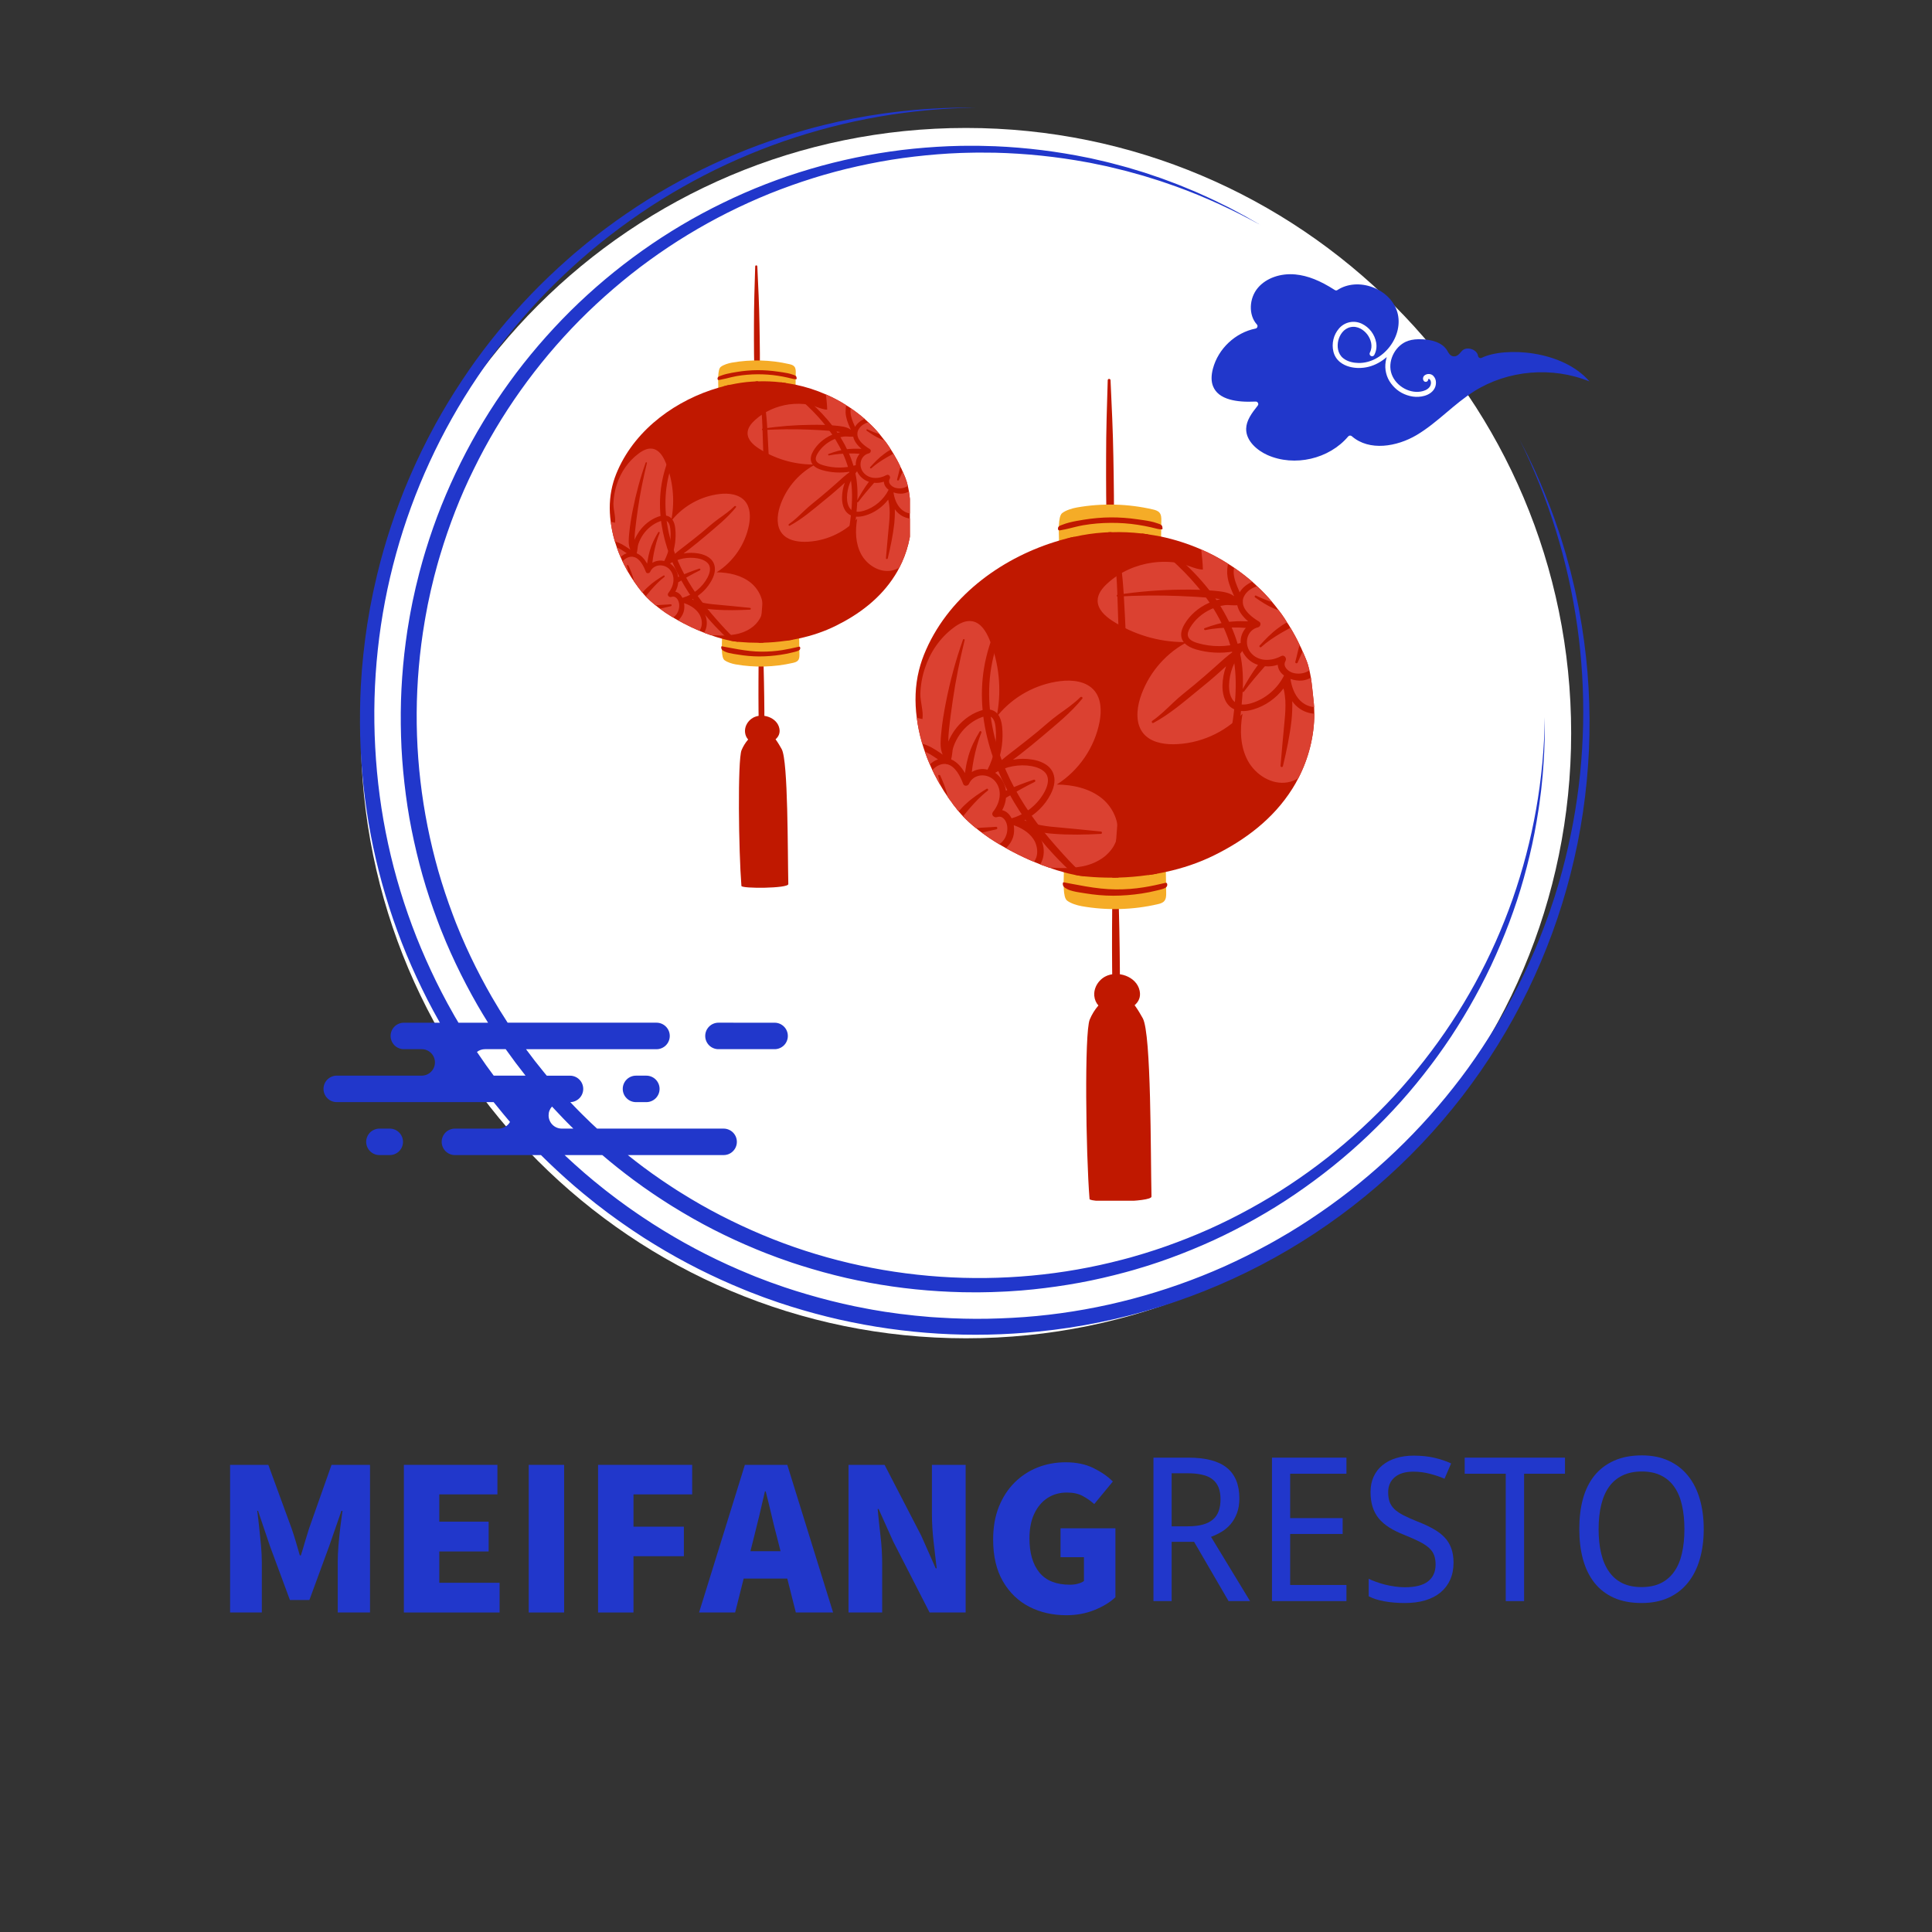 <svg xmlns="http://www.w3.org/2000/svg" xmlns:xlink="http://www.w3.org/1999/xlink" width="500" zoomAndPan="magnify" viewBox="0 0 375 375" height="500" preserveAspectRatio="xMidYMid meet" version="1.0"><rect x="0" y="0" width="375" height="375" fill="#333333" stroke="none"/><defs><g/><clipPath id="15e1f6569e"><path d="M 70.039 24.836 L 304.961 24.836 L 304.961 259.762 L 70.039 259.762 Z M 70.039 24.836 " clip-rule="nonzero"/></clipPath><clipPath id="8a42145cf6"><path d="M 187.5 24.836 C 122.629 24.836 70.039 77.426 70.039 142.297 C 70.039 207.172 122.629 259.762 187.5 259.762 C 252.371 259.762 304.961 207.172 304.961 142.297 C 304.961 77.426 252.371 24.836 187.5 24.836 Z M 187.5 24.836 " clip-rule="nonzero"/></clipPath><clipPath id="624386d517"><path d="M 62.738 20.84 L 309 20.84 L 309 260 L 62.738 260 Z M 62.738 20.84 " clip-rule="nonzero"/></clipPath><clipPath id="b8f9586db7"><path d="M 214 73.367 L 218 73.367 L 218 196 L 214 196 Z M 214 73.367 " clip-rule="nonzero"/></clipPath><clipPath id="7c5879e530"><path d="M 177.191 103 L 255.793 103 L 255.793 233.062 L 177.191 233.062 Z M 177.191 103 " clip-rule="nonzero"/></clipPath><clipPath id="98baf0d0ed"><path d="M 177.191 106 L 255.793 106 L 255.793 169 L 177.191 169 Z M 177.191 106 " clip-rule="nonzero"/></clipPath><clipPath id="ca310f4c5b"><path d="M 146 51.371 L 149 51.371 L 149 144 L 146 144 Z M 146 51.371 " clip-rule="nonzero"/></clipPath><clipPath id="0c04f6acf6"><path d="M 118 74 L 176.609 74 L 176.609 172.391 L 118 172.391 Z M 118 74 " clip-rule="nonzero"/></clipPath><clipPath id="a63376e788"><path d="M 118 76 L 176.609 76 L 176.609 124 L 118 124 Z M 118 76 " clip-rule="nonzero"/></clipPath></defs><g clip-path="url(#15e1f6569e)"><g clip-path="url(#8a42145cf6)"><path fill="#ffffff" d="M 70.039 24.836 L 304.961 24.836 L 304.961 259.762 L 70.039 259.762 Z M 70.039 24.836 " fill-opacity="1" fill-rule="nonzero"/></g></g><g clip-path="url(#624386d517)"><path fill="#2137cb" d="M 306.629 119.137 L 306.418 117.953 C 306.348 117.559 306.258 117.168 306.18 116.773 L 305.688 114.418 L 305.129 112.082 L 304.848 110.91 L 304.531 109.754 C 304.32 108.98 304.113 108.203 303.898 107.434 L 303.199 105.133 C 303.078 104.75 302.973 104.367 302.844 103.988 L 302.457 102.848 C 301.461 99.805 300.285 96.824 299.039 93.875 L 298.074 91.68 C 297.918 91.312 297.738 90.953 297.57 90.59 L 296.539 88.426 C 296.367 88.066 296.176 87.711 295.996 87.355 L 294.902 85.223 C 297.742 90.941 300.102 96.852 301.988 102.949 C 303.875 109.047 305.262 115.258 306.152 121.578 C 307.039 127.902 307.414 134.254 307.281 140.637 C 307.145 147.02 306.504 153.352 305.348 159.629 C 304.77 162.75 304.07 165.848 303.258 168.918 L 302.617 171.211 C 302.395 171.969 302.156 172.727 301.926 173.484 L 301.754 174.055 C 301.695 174.242 301.629 174.43 301.566 174.621 L 301.191 175.746 L 300.816 176.875 L 300.414 177.996 C 298.273 183.977 295.668 189.746 292.59 195.305 C 291.059 198.078 289.398 200.781 287.652 203.418 C 285.906 206.059 284.055 208.633 282.086 211.113 C 278.164 216.094 273.867 220.73 269.199 225.02 C 266.867 227.156 264.461 229.211 261.969 231.16 C 259.477 233.109 256.906 234.945 254.266 236.688 L 253.273 237.332 C 252.945 237.551 252.617 237.77 252.277 237.973 L 250.262 239.219 L 248.215 240.418 C 247.875 240.621 247.531 240.812 247.184 241.004 L 246.148 241.578 C 243.375 243.098 240.551 244.504 237.668 245.805 C 226.133 250.945 213.777 254.238 201.211 255.438 C 198.07 255.742 194.914 255.898 191.762 255.965 C 188.605 256.027 185.449 255.938 182.301 255.742 L 181.121 255.668 C 180.922 255.652 180.727 255.645 180.531 255.629 L 179.941 255.574 L 177.586 255.359 L 175.234 255.086 L 174.648 255.02 L 171.719 254.609 L 170.555 254.414 C 169.777 254.281 168.996 254.168 168.223 254.004 C 167.449 253.84 166.676 253.707 165.902 253.551 L 163.594 253.047 C 160.52 252.336 157.477 251.508 154.465 250.566 L 152.219 249.836 L 149.988 249.051 L 149.43 248.855 L 148.875 248.645 L 147.773 248.223 C 147.402 248.082 147.035 247.945 146.668 247.801 L 145.574 247.352 C 139.723 244.965 134.105 242.117 128.719 238.812 L 126.715 237.559 L 124.738 236.262 C 124.41 236.047 124.082 235.824 123.758 235.598 L 122.785 234.926 C 122.465 234.699 122.133 234.48 121.816 234.246 L 120.863 233.551 L 119.906 232.855 C 119.586 232.621 119.277 232.379 118.965 232.141 L 118.027 231.422 L 117.555 231.059 L 117.094 230.691 L 115.254 229.207 L 113.445 227.68 C 112.137 226.547 110.852 225.387 109.586 224.199 L 116.906 224.199 C 118.875 225.875 120.898 227.488 122.977 229.031 L 124.828 230.375 L 126.711 231.676 C 127.023 231.895 127.344 232.102 127.66 232.312 L 128.617 232.938 C 129.25 233.363 129.902 233.758 130.547 234.168 C 133.141 235.773 135.789 237.285 138.504 238.672 C 141.219 240.059 143.992 241.332 146.812 242.496 L 147.871 242.926 C 148.227 243.066 148.574 243.219 148.938 243.348 L 151.074 244.152 L 153.234 244.91 L 153.773 245.098 L 154.316 245.273 L 155.406 245.625 C 158.309 246.543 161.25 247.355 164.219 248.039 C 170.172 249.398 176.195 250.262 182.289 250.629 C 183.809 250.734 185.328 250.773 186.852 250.82 L 189.133 250.84 C 189.516 250.848 189.895 250.84 190.273 250.836 L 191.414 250.816 C 191.797 250.809 192.176 250.805 192.559 250.793 L 194.84 250.699 C 195.027 250.691 195.219 250.688 195.41 250.672 L 195.984 250.637 L 198.262 250.48 L 200.535 250.27 C 203.562 249.953 206.574 249.523 209.57 248.973 C 212.562 248.422 215.527 247.73 218.461 246.938 L 219.562 246.633 L 220.109 246.48 L 220.656 246.316 L 222.84 245.656 L 225.004 244.941 C 225.367 244.824 225.723 244.695 226.082 244.562 L 227.156 244.18 C 230.008 243.137 232.82 241.98 235.586 240.715 C 238.348 239.441 241.051 238.051 243.695 236.559 C 246.34 235.066 248.926 233.473 251.434 231.758 C 253.938 230.047 256.383 228.242 258.746 226.34 C 261.109 224.441 263.395 222.441 265.59 220.348 C 267.785 218.258 269.898 216.078 271.918 213.824 C 273.941 211.566 275.859 209.215 277.684 206.801 C 278.137 206.195 278.598 205.594 279.035 204.977 L 279.695 204.051 C 279.914 203.742 280.137 203.438 280.352 203.121 L 281.629 201.246 L 282.855 199.34 C 284.473 196.781 285.984 194.16 287.391 191.48 C 288.801 188.805 290.086 186.066 291.258 183.281 C 292.434 180.496 293.5 177.668 294.441 174.801 C 295.387 171.93 296.195 169.02 296.895 166.086 C 297.059 165.348 297.242 164.621 297.398 163.883 L 297.852 161.664 C 298.125 160.184 298.402 158.703 298.617 157.211 L 298.785 156.094 L 299.074 153.852 L 299.145 153.289 L 299.203 152.727 L 299.43 150.48 L 299.598 148.23 C 299.801 145.227 299.883 142.219 299.844 139.207 C 299.672 151.312 297.59 163.082 293.602 174.512 C 289.594 185.895 283.875 196.336 276.438 205.84 C 274.598 208.191 272.672 210.473 270.652 212.668 C 268.629 214.863 266.516 216.969 264.324 218.992 C 259.938 223.047 255.25 226.719 250.266 230.008 C 247.785 231.66 245.223 233.184 242.617 234.617 C 240.008 236.055 237.344 237.383 234.625 238.598 C 231.91 239.809 229.141 240.902 226.336 241.895 L 225.285 242.258 C 224.93 242.379 224.582 242.504 224.227 242.613 L 222.102 243.289 L 219.965 243.918 L 219.43 244.074 L 218.891 244.219 L 217.812 244.504 C 194.812 250.547 169.863 248.883 147.98 239.688 C 145.242 238.539 142.559 237.289 139.918 235.93 C 137.277 234.574 134.707 233.102 132.191 231.527 C 131.562 231.133 130.93 230.746 130.316 230.328 L 129.391 229.715 C 129.078 229.512 128.77 229.309 128.465 229.094 L 126.641 227.824 L 124.848 226.516 C 123.84 225.762 122.844 224.988 121.859 224.199 L 140.453 224.199 C 140.793 224.199 141.121 224.137 141.438 224.008 C 141.754 223.875 142.031 223.691 142.27 223.449 C 142.512 223.207 142.699 222.93 142.828 222.617 C 142.961 222.301 143.023 221.973 143.023 221.633 C 143.023 221.293 142.961 220.965 142.828 220.648 C 142.699 220.336 142.512 220.059 142.273 219.816 C 142.031 219.574 141.754 219.391 141.438 219.262 C 141.125 219.129 140.797 219.062 140.457 219.062 L 115.891 219.062 L 114.664 217.918 L 113.074 216.367 C 112.805 216.109 112.547 215.844 112.289 215.578 L 111.512 214.781 C 111.242 214.496 110.969 214.211 110.695 213.926 C 111.031 213.918 111.352 213.844 111.66 213.711 C 111.965 213.578 112.238 213.391 112.473 213.152 C 112.707 212.914 112.887 212.637 113.012 212.328 C 113.141 212.016 113.203 211.691 113.203 211.359 C 113.203 211.016 113.137 210.688 113.008 210.375 C 112.879 210.059 112.691 209.781 112.449 209.543 C 112.211 209.301 111.934 209.113 111.617 208.984 C 111.301 208.855 110.973 208.789 110.633 208.789 L 106.129 208.789 C 105.953 208.574 105.773 208.363 105.598 208.148 C 104.391 206.684 103.227 205.184 102.102 203.652 L 127.43 203.652 C 127.77 203.652 128.098 203.586 128.414 203.453 C 128.73 203.324 129.008 203.137 129.25 202.895 C 129.488 202.652 129.676 202.375 129.805 202.059 C 129.934 201.746 130 201.414 130 201.074 C 130 200.734 129.934 200.406 129.805 200.09 C 129.672 199.777 129.488 199.5 129.246 199.258 C 129.004 199.016 128.727 198.832 128.414 198.699 C 128.098 198.57 127.77 198.504 127.43 198.504 L 98.535 198.504 C 97.473 196.879 96.453 195.223 95.48 193.543 C 94 190.973 92.625 188.352 91.348 185.676 C 91.039 185.004 90.715 184.336 90.414 183.66 L 89.523 181.625 C 89.234 180.941 88.961 180.254 88.676 179.57 L 88.469 179.055 L 88.27 178.535 L 87.875 177.496 C 86.832 174.723 85.898 171.91 85.078 169.062 C 84.27 166.211 83.574 163.328 82.992 160.422 C 80.664 148.688 80.258 136.887 81.773 125.02 L 82.078 122.816 C 82.188 122.078 82.312 121.352 82.43 120.621 C 82.547 119.887 82.691 119.16 82.828 118.434 L 83.031 117.34 L 83.266 116.25 L 83.617 114.621 L 83.746 114.082 L 84.27 111.918 L 84.844 109.77 C 84.934 109.41 85.047 109.055 85.148 108.699 L 85.465 107.637 C 86.316 104.797 87.285 101.992 88.359 99.223 C 89.438 96.453 90.633 93.738 91.953 91.074 C 97.164 80.402 104.156 70.605 112.512 62.145 C 114.605 60.039 116.781 58.016 119.039 56.074 C 121.297 54.137 123.621 52.277 126.035 50.535 C 130.859 47.031 135.941 43.938 141.27 41.258 C 143.934 39.922 146.645 38.695 149.406 37.574 C 152.172 36.465 154.98 35.465 157.828 34.574 L 158.895 34.246 C 159.25 34.141 159.605 34.023 159.965 33.93 L 162.121 33.328 C 163.562 32.957 165.008 32.582 166.469 32.27 C 169.379 31.621 172.316 31.078 175.273 30.672 C 178.234 30.27 181.207 29.977 184.188 29.797 L 186.43 29.691 C 186.801 29.668 187.176 29.668 187.547 29.66 L 188.668 29.637 C 189.043 29.629 189.414 29.613 189.789 29.617 L 193.152 29.641 C 199.148 29.789 205.094 30.406 210.992 31.496 C 211.176 31.527 211.359 31.555 211.543 31.594 L 212.094 31.707 L 213.195 31.938 L 214.293 32.164 C 214.66 32.242 215.031 32.312 215.391 32.41 L 217.574 32.941 C 217.938 33.031 218.305 33.113 218.664 33.211 L 219.75 33.512 L 221.914 34.113 L 224.062 34.781 L 225.137 35.117 C 225.492 35.227 225.844 35.363 226.199 35.48 L 228.324 36.219 C 233.973 38.258 239.438 40.793 244.703 43.699 L 242.746 42.57 L 241.773 42.012 C 241.445 41.824 241.109 41.652 240.781 41.477 L 238.789 40.41 L 238.543 40.277 L 238.289 40.152 L 237.781 39.906 L 236.77 39.41 C 235.43 38.727 234.047 38.125 232.676 37.5 L 232.16 37.27 L 231.637 37.051 L 230.594 36.621 L 229.551 36.188 C 229.203 36.043 228.855 35.895 228.5 35.766 L 226.383 34.969 C 226.031 34.836 225.68 34.695 225.32 34.578 L 224.25 34.215 L 222.109 33.492 L 219.945 32.836 L 218.859 32.512 C 218.5 32.402 218.133 32.312 217.77 32.215 L 215.582 31.633 C 215.219 31.531 214.848 31.449 214.484 31.363 L 212.273 30.855 L 211.723 30.727 C 211.539 30.688 211.352 30.652 211.168 30.617 C 205.234 29.391 199.246 28.648 193.195 28.387 L 190.926 28.324 L 189.793 28.297 C 189.414 28.285 189.035 28.297 188.656 28.297 L 187.523 28.301 C 187.145 28.301 186.77 28.301 186.391 28.312 L 184.121 28.379 C 181.098 28.508 178.082 28.75 175.07 29.109 C 163.051 30.59 151.254 34.035 140.336 39.367 C 129.406 44.664 119.371 51.812 110.723 60.363 C 108.566 62.508 106.496 64.734 104.512 67.047 C 102.535 69.359 100.637 71.742 98.863 74.211 C 95.281 79.156 92.133 84.359 89.414 89.82 C 88.055 92.547 86.809 95.328 85.672 98.156 C 84.543 100.988 83.535 103.863 82.641 106.777 L 82.312 107.875 C 82.203 108.238 82.09 108.602 81.992 108.973 L 81.391 111.176 L 80.84 113.395 L 80.703 113.949 L 80.578 114.508 L 80.332 115.625 L 80.086 116.738 L 79.867 117.863 C 79.727 118.609 79.566 119.355 79.449 120.109 C 79.332 120.863 79.191 121.613 79.074 122.363 L 78.754 124.629 C 78.355 127.652 78.078 130.684 77.922 133.734 C 77.766 136.777 77.754 139.828 77.84 142.875 C 77.926 145.922 78.152 148.965 78.496 151.996 C 78.836 155.027 79.285 158.047 79.887 161.039 C 80.488 164.031 81.191 167 82.02 169.934 C 82.848 172.871 83.824 175.766 84.891 178.621 L 85.5 180.227 L 85.715 180.758 C 86.008 181.461 86.289 182.172 86.582 182.875 L 87.5 184.969 C 87.809 185.668 88.141 186.355 88.461 187.047 C 89.77 189.805 91.188 192.504 92.707 195.152 C 93.363 196.285 94.039 197.402 94.734 198.512 L 88.992 198.512 L 88.59 197.828 L 88.285 197.32 L 87.996 196.805 C 87.613 196.117 87.223 195.434 86.844 194.742 L 85.738 192.648 C 85.371 191.953 85.027 191.242 84.672 190.535 C 83.285 187.703 82.004 184.82 80.836 181.887 C 76.164 170.039 73.496 157.754 72.828 145.035 C 72.484 138.707 72.652 132.391 73.332 126.09 C 74.012 119.785 75.195 113.578 76.887 107.469 C 78.574 101.359 80.742 95.426 83.395 89.668 C 86.047 83.91 89.145 78.402 92.688 73.148 C 94.449 70.516 96.336 67.965 98.316 65.488 C 100.293 63.012 102.367 60.613 104.535 58.297 C 106.699 55.98 108.973 53.762 111.32 51.629 L 112.203 50.832 L 112.648 50.434 C 112.797 50.301 112.949 50.172 113.098 50.043 L 114.906 48.496 L 116.746 46.988 C 117.051 46.734 117.371 46.496 117.684 46.25 L 118.621 45.52 C 121.137 43.582 123.727 41.742 126.387 40.004 C 129.051 38.27 131.793 36.656 134.586 35.141 C 140.172 32.098 146.027 29.551 152.031 27.445 C 164.199 23.246 176.715 21.059 189.586 20.887 C 186.387 20.852 183.191 20.938 179.996 21.148 L 177.602 21.332 C 176.805 21.406 176.012 21.496 175.215 21.57 C 174.418 21.648 173.625 21.758 172.828 21.855 L 171.641 22.008 C 171.242 22.062 170.848 22.129 170.449 22.188 L 169.262 22.371 L 168.668 22.461 C 168.473 22.492 168.277 22.531 168.078 22.566 L 165.715 22.992 L 163.359 23.477 L 162.77 23.598 L 162.184 23.734 L 161.016 24.008 L 159.844 24.281 L 158.68 24.582 C 157.906 24.789 157.125 24.977 156.355 25.207 C 155.59 25.438 154.812 25.645 154.047 25.875 L 151.75 26.594 C 145.633 28.586 139.715 31.062 134 34.027 C 131.148 35.508 128.355 37.098 125.625 38.805 C 122.902 40.52 120.254 42.336 117.672 44.258 L 116.707 44.984 C 116.387 45.23 116.062 45.465 115.75 45.723 L 113.855 47.219 L 112 48.766 C 111.844 48.895 111.688 49.02 111.535 49.152 L 111.082 49.547 L 110.172 50.344 C 107.758 52.473 105.43 54.695 103.188 57.012 C 100.949 59.328 98.812 61.746 96.77 64.234 C 94.723 66.727 92.773 69.297 90.945 71.953 C 89.117 74.613 87.383 77.332 85.766 80.125 L 84.574 82.23 L 83.434 84.367 C 83.34 84.547 83.242 84.723 83.152 84.902 L 82.879 85.441 L 82.336 86.523 C 82.156 86.887 81.965 87.242 81.793 87.609 L 81.277 88.703 L 80.758 89.797 C 80.582 90.16 80.43 90.531 80.262 90.898 L 79.77 92.008 C 79.605 92.375 79.441 92.742 79.289 93.117 L 78.359 95.355 L 77.488 97.613 C 76.352 100.637 75.336 103.703 74.445 106.812 L 73.801 109.148 C 73.598 109.93 73.41 110.715 73.211 111.496 C 73.016 112.281 72.848 113.07 72.668 113.859 L 72.406 115.043 L 72.172 116.23 L 71.938 117.422 L 71.82 118.016 L 71.719 118.613 L 71.309 121.004 L 70.965 123.402 L 70.883 124 L 70.809 124.605 L 70.527 127.012 L 70.41 128.219 L 70.297 129.426 L 70.242 130.027 L 70.203 130.633 L 70.039 133.055 L 69.938 135.477 C 69.84 138.707 69.844 141.945 69.992 145.172 C 70.586 158.219 73.254 170.828 77.992 183 C 79.172 186.016 80.473 188.977 81.895 191.891 C 82.254 192.617 82.605 193.348 82.977 194.066 L 84.109 196.215 C 84.496 196.926 84.895 197.633 85.285 198.34 L 85.383 198.508 L 78.387 198.508 C 78.047 198.508 77.719 198.574 77.406 198.703 C 77.09 198.832 76.812 199.02 76.57 199.258 C 76.328 199.5 76.145 199.777 76.012 200.09 C 75.883 200.406 75.816 200.734 75.816 201.074 C 75.816 201.414 75.883 201.742 76.012 202.059 C 76.141 202.371 76.328 202.648 76.566 202.891 C 76.809 203.133 77.086 203.316 77.402 203.449 C 77.715 203.578 78.043 203.645 78.383 203.645 L 81.852 203.645 C 82.191 203.645 82.52 203.707 82.836 203.84 C 83.148 203.969 83.426 204.156 83.668 204.395 C 83.91 204.637 84.094 204.914 84.227 205.23 C 84.355 205.543 84.422 205.871 84.422 206.211 C 84.422 206.555 84.355 206.879 84.227 207.195 C 84.094 207.512 83.91 207.789 83.668 208.027 C 83.426 208.27 83.148 208.457 82.836 208.586 C 82.52 208.715 82.191 208.781 81.852 208.781 L 65.363 208.781 C 65.02 208.781 64.691 208.848 64.379 208.977 C 64.062 209.109 63.785 209.293 63.543 209.535 C 63.305 209.777 63.117 210.055 62.988 210.367 C 62.855 210.684 62.793 211.012 62.793 211.352 C 62.793 211.695 62.859 212.02 62.988 212.336 C 63.117 212.652 63.305 212.93 63.547 213.168 C 63.785 213.41 64.062 213.598 64.379 213.727 C 64.695 213.855 65.02 213.922 65.363 213.922 L 95.812 213.922 C 96.441 214.715 97.082 215.5 97.734 216.277 L 98.516 217.207 L 98.906 217.668 L 98.992 217.766 C 98.766 218.168 98.453 218.48 98.055 218.715 C 97.656 218.945 97.227 219.059 96.766 219.059 L 88.301 219.059 C 87.961 219.059 87.633 219.125 87.316 219.258 C 87.004 219.387 86.727 219.574 86.484 219.812 C 86.242 220.055 86.059 220.332 85.926 220.648 C 85.797 220.965 85.73 221.293 85.73 221.633 C 85.73 221.973 85.797 222.301 85.93 222.617 C 86.059 222.93 86.242 223.207 86.484 223.449 C 86.727 223.691 87.004 223.875 87.32 224.008 C 87.633 224.137 87.961 224.203 88.301 224.203 L 105.004 224.203 C 107.055 226.242 109.176 228.207 111.363 230.102 L 113.219 231.668 L 115.109 233.195 L 115.582 233.578 L 116.062 233.945 L 117.027 234.684 C 117.348 234.93 117.668 235.18 117.992 235.422 L 118.977 236.137 L 119.957 236.852 C 120.285 237.094 120.621 237.316 120.953 237.551 L 121.953 238.242 C 122.285 238.473 122.617 238.707 122.957 238.926 L 124.984 240.262 L 127.047 241.547 C 132.582 244.938 138.359 247.855 144.371 250.301 L 145.496 250.758 C 145.875 250.91 146.254 251.047 146.633 251.191 L 147.77 251.625 L 148.336 251.84 L 148.91 252.043 L 151.203 252.848 L 153.512 253.594 C 156.605 254.562 159.734 255.406 162.895 256.125 C 175.641 258.988 188.512 259.766 201.512 258.457 C 203.52 258.258 205.52 258.008 207.516 257.707 C 209.512 257.406 211.496 257.051 213.473 256.648 C 215.449 256.246 217.414 255.793 219.367 255.293 C 221.324 254.789 223.262 254.234 225.188 253.633 C 227.113 253.031 229.023 252.383 230.914 251.684 C 232.809 250.984 234.68 250.238 236.535 249.441 C 238.391 248.648 240.223 247.805 242.035 246.918 C 243.848 246.031 245.633 245.098 247.398 244.117 C 249.16 243.141 250.898 242.117 252.609 241.047 C 254.324 239.98 256.008 238.871 257.66 237.715 C 259.316 236.562 260.941 235.367 262.535 234.133 C 264.129 232.895 265.691 231.621 267.223 230.305 C 268.75 228.988 270.246 227.633 271.707 226.242 C 273.168 224.852 274.59 223.422 275.977 221.957 C 277.367 220.492 278.715 218.996 280.027 217.461 C 281.336 215.926 282.609 214.363 283.84 212.766 C 285.07 211.164 286.262 209.539 287.41 207.879 C 288.559 206.219 289.664 204.531 290.727 202.816 C 291.789 201.102 292.805 199.363 293.781 197.594 C 294.754 195.828 295.684 194.039 296.566 192.223 C 297.445 190.41 298.281 188.574 299.07 186.719 C 299.859 184.859 300.602 182.984 301.297 181.09 C 301.988 179.195 302.633 177.285 303.23 175.355 C 303.824 173.43 304.371 171.488 304.867 169.531 C 305.367 167.578 305.812 165.609 306.211 163.633 C 306.605 161.656 306.953 159.668 307.25 157.672 C 307.543 155.676 307.789 153.676 307.98 151.668 C 308.176 149.66 308.316 147.648 308.41 145.633 C 308.5 143.617 308.539 141.598 308.527 139.582 C 308.516 137.562 308.453 135.547 308.34 133.535 C 308.227 131.52 308.059 129.512 307.844 127.504 C 307.625 125.5 307.359 123.5 307.039 121.508 C 306.914 120.715 306.762 119.926 306.629 119.137 Z M 111.289 219.062 L 109.051 219.062 C 108.711 219.062 108.383 219 108.066 218.867 C 107.754 218.738 107.477 218.551 107.234 218.312 C 106.992 218.07 106.809 217.793 106.68 217.477 C 106.547 217.164 106.484 216.836 106.484 216.492 C 106.48 215.84 106.703 215.266 107.141 214.781 C 107.828 215.527 108.52 216.262 109.227 216.992 L 110.023 217.812 C 110.293 218.082 110.559 218.359 110.832 218.621 Z M 98.156 203.645 C 99.395 205.395 100.676 207.105 102.008 208.785 L 95.832 208.785 C 95.336 208.117 94.844 207.445 94.359 206.77 C 93.754 205.914 93.16 205.051 92.574 204.184 C 93.035 203.824 93.559 203.645 94.141 203.645 Z M 128.023 211.352 C 128.023 211.695 127.957 212.023 127.828 212.336 C 127.695 212.652 127.512 212.93 127.27 213.172 C 127.027 213.41 126.75 213.598 126.434 213.727 C 126.121 213.859 125.793 213.922 125.453 213.922 L 123.445 213.922 C 123.105 213.922 122.777 213.855 122.461 213.727 C 122.148 213.598 121.867 213.41 121.629 213.168 C 121.387 212.93 121.203 212.652 121.07 212.336 C 120.941 212.02 120.875 211.695 120.875 211.352 C 120.875 211.012 120.941 210.684 121.07 210.371 C 121.203 210.055 121.387 209.777 121.629 209.535 C 121.867 209.297 122.148 209.109 122.461 208.98 C 122.777 208.848 123.105 208.785 123.445 208.785 L 125.453 208.785 C 125.793 208.785 126.121 208.848 126.434 208.98 C 126.75 209.109 127.027 209.293 127.27 209.535 C 127.512 209.777 127.695 210.055 127.828 210.371 C 127.957 210.684 128.023 211.012 128.023 211.352 Z M 78.223 221.633 C 78.223 221.973 78.156 222.301 78.027 222.617 C 77.895 222.93 77.711 223.207 77.469 223.449 C 77.227 223.688 76.949 223.875 76.637 224.004 C 76.32 224.133 75.992 224.199 75.652 224.199 L 73.645 224.199 C 73.305 224.199 72.977 224.133 72.664 224.004 C 72.348 223.871 72.07 223.688 71.828 223.445 C 71.59 223.207 71.402 222.93 71.273 222.613 C 71.141 222.301 71.078 221.973 71.074 221.633 C 71.074 221.293 71.141 220.965 71.273 220.648 C 71.402 220.336 71.586 220.059 71.828 219.816 C 72.07 219.574 72.348 219.391 72.664 219.262 C 72.977 219.129 73.305 219.062 73.645 219.062 L 75.652 219.062 C 75.992 219.062 76.32 219.129 76.637 219.258 C 76.949 219.391 77.23 219.574 77.469 219.816 C 77.711 220.055 77.898 220.336 78.027 220.648 C 78.156 220.965 78.223 221.293 78.223 221.633 Z M 150.352 198.508 C 150.691 198.508 151.02 198.574 151.336 198.703 C 151.648 198.836 151.926 199.02 152.168 199.262 C 152.41 199.5 152.594 199.777 152.723 200.094 C 152.855 200.41 152.918 200.734 152.918 201.078 C 152.918 201.418 152.855 201.746 152.723 202.059 C 152.594 202.375 152.41 202.652 152.168 202.895 C 151.926 203.133 151.648 203.32 151.336 203.449 C 151.02 203.582 150.691 203.645 150.352 203.645 L 139.453 203.645 C 139.109 203.645 138.781 203.582 138.469 203.449 C 138.152 203.32 137.875 203.133 137.633 202.895 C 137.395 202.652 137.207 202.375 137.078 202.059 C 136.945 201.742 136.883 201.414 136.883 201.074 C 136.883 200.734 136.949 200.406 137.078 200.09 C 137.207 199.777 137.395 199.5 137.637 199.258 C 137.875 199.016 138.152 198.832 138.469 198.699 C 138.785 198.57 139.109 198.504 139.453 198.504 Z M 251.461 53.273 C 253.824 53.504 256.242 54.461 259.078 56.289 C 259.254 56.402 259.43 56.402 259.605 56.289 C 261.484 55.059 264.027 54.859 266.418 55.75 C 268.809 56.637 270.602 58.453 271.223 60.609 C 271.848 62.77 271.293 65.258 269.746 67.281 C 268.195 69.305 265.934 70.492 263.691 70.453 C 262.84 70.441 261.629 70.266 260.699 69.516 C 259.609 68.633 259.5 67.172 259.758 66.102 C 260.02 65.027 260.781 63.777 262.156 63.492 C 263.527 63.207 264.727 64.043 265.395 64.922 C 266.062 65.805 266.539 67.188 265.898 68.43 C 265.832 68.547 265.816 68.676 265.855 68.805 C 265.895 68.938 265.977 69.031 266.098 69.098 C 266.219 69.16 266.344 69.168 266.473 69.125 C 266.602 69.082 266.699 69 266.758 68.875 C 267.141 68.129 267.258 67.34 267.117 66.508 C 266.973 65.711 266.656 64.984 266.168 64.336 C 265.676 63.691 265.062 63.191 264.332 62.836 C 263.961 62.66 263.574 62.543 263.168 62.492 C 262.762 62.441 262.355 62.461 261.957 62.543 C 261.555 62.629 261.18 62.773 260.824 62.984 C 260.473 63.191 260.164 63.453 259.898 63.762 C 259.367 64.379 259.008 65.082 258.816 65.871 C 258.625 66.66 258.625 67.453 258.812 68.242 C 259.012 69.059 259.438 69.734 260.086 70.27 C 261.234 71.195 262.668 71.41 263.672 71.426 C 265.035 71.438 266.316 71.113 267.512 70.457 C 268.105 70.133 268.656 69.75 269.168 69.305 C 269.078 69.59 269.012 69.879 268.965 70.176 C 268.836 70.926 268.863 71.676 269.047 72.418 C 269.227 73.16 269.547 73.836 270.008 74.445 C 270.941 75.695 272.164 76.5 273.676 76.867 C 274.418 77.051 275.164 77.078 275.918 76.957 C 276.637 76.84 277.625 76.527 278.246 75.703 C 278.555 75.293 278.711 74.832 278.719 74.316 C 278.734 73.777 278.555 73.312 278.176 72.926 C 277.734 72.488 276.988 72.516 276.566 72.82 C 276.398 72.93 276.285 73.082 276.234 73.281 C 276.184 73.477 276.203 73.664 276.297 73.848 C 276.348 73.953 276.426 74.031 276.535 74.078 C 276.645 74.125 276.754 74.133 276.867 74.098 C 276.98 74.066 277.07 74 277.137 73.898 C 277.203 73.801 277.227 73.691 277.211 73.574 C 277.309 73.555 277.441 73.562 277.492 73.613 C 277.875 73.992 277.793 74.699 277.477 75.121 C 277.047 75.688 276.305 75.914 275.762 76.004 C 273.281 76.414 270.582 74.629 269.988 72.191 C 269.391 69.75 270.965 66.926 273.352 66.145 C 274.137 65.887 275.039 65.797 276.195 65.863 C 277.535 65.934 279.93 66.324 280.934 68.098 C 280.953 68.129 280.973 68.164 280.992 68.199 C 281.18 68.539 281.441 69.008 281.977 69.141 C 282.711 69.324 283.211 68.746 283.574 68.32 C 283.637 68.246 283.699 68.176 283.758 68.113 C 284.254 67.578 285.031 67.574 285.59 67.75 C 286.148 67.926 286.785 68.367 286.891 69.09 C 286.898 69.168 286.926 69.234 286.973 69.301 C 287.016 69.363 287.074 69.414 287.141 69.449 C 287.211 69.484 287.281 69.504 287.359 69.504 C 287.438 69.508 287.512 69.492 287.582 69.457 C 292.059 67.281 303.281 67.941 308.516 74.039 C 301.316 71.109 292.723 71.801 286.129 75.949 C 284.207 77.16 282.449 78.645 280.75 80.082 C 278.922 81.625 277.027 83.223 274.957 84.449 C 271.145 86.703 265.773 87.641 262.375 84.66 C 262.27 84.574 262.152 84.535 262.016 84.543 C 261.883 84.555 261.77 84.609 261.684 84.715 C 257.988 89.102 251.25 90.652 246.008 88.32 C 244.07 87.457 241.828 85.602 241.879 83.223 C 241.914 81.633 242.914 80.25 244.117 78.734 C 244.246 78.574 244.266 78.402 244.176 78.223 C 244.09 78.039 243.941 77.945 243.738 77.945 L 243.715 77.945 C 241.664 78.043 240.027 77.91 238.707 77.539 C 237.012 77.059 235.945 76.211 235.445 74.953 C 235.078 74.027 235.074 72.879 235.434 71.535 C 236.461 67.68 239.777 64.559 243.691 63.777 C 243.875 63.738 243.996 63.629 244.055 63.449 C 244.113 63.273 244.082 63.113 243.953 62.973 C 242.312 61.168 242.41 57.902 244.176 55.844 C 245.773 53.969 248.566 52.988 251.461 53.273 Z M 251.461 53.273 " fill-opacity="1" fill-rule="nonzero"/></g><g clip-path="url(#b8f9586db7)"><path fill="#c01800" d="M 216.211 96.258 C 216.215 97.434 216.223 98.609 216.207 99.785 C 216.199 100.41 216.52 102.852 215.234 102.445 C 214.742 102.289 214.793 101.879 214.824 101.488 C 214.871 100.938 214.785 100.34 214.77 99.785 C 214.73 98.559 214.723 97.328 214.707 96.098 C 214.68 93.641 214.695 91.18 214.695 88.723 C 214.691 83.746 214.855 78.781 215.008 73.809 C 215.02 73.453 215.539 73.457 215.555 73.809 C 215.785 78.781 216.027 83.742 216.105 88.723 C 216.145 91.234 216.199 93.746 216.211 96.258 Z M 217.262 180.336 C 217.184 175.355 216.941 170.395 216.707 165.422 C 216.691 165.07 216.172 165.066 216.16 165.422 C 216.012 170.395 215.848 175.359 215.848 180.336 C 215.848 182.793 215.832 185.254 215.863 187.711 C 215.879 188.941 215.887 190.172 215.922 191.398 C 215.961 192.594 215.922 193.883 216.387 195.004 C 216.5 195.277 216.844 195.285 216.953 195.004 C 217.402 193.875 217.344 192.594 217.363 191.398 C 217.379 190.223 217.367 189.047 217.363 187.871 C 217.355 185.359 217.301 182.848 217.262 180.336 Z M 217.262 180.336 " fill-opacity="1" fill-rule="nonzero"/></g><path fill="#f5ac27" d="M 206.172 99.59 C 206.887 99.031 208.133 98.656 209.023 98.5 C 213.895 97.637 218.938 97.766 223.758 98.879 C 224.23 98.988 224.73 99.129 225.047 99.496 C 225.414 99.926 225.422 100.547 225.414 101.109 C 225.391 102.652 225.367 104.199 225.344 105.746 C 225.332 106.434 225.289 107.199 224.785 107.668 C 224.336 108.082 223.672 108.125 223.062 108.141 C 218.188 108.293 213.312 108.445 208.438 108.594 C 207.867 108.613 207.277 108.625 206.766 108.375 C 205.652 107.836 205.578 106.355 205.555 105.117 C 205.52 103.27 205.328 100.25 206.172 99.59 Z M 207.113 174.801 C 207.828 175.359 209.074 175.734 209.965 175.891 C 214.836 176.754 219.879 176.621 224.699 175.508 C 225.172 175.398 225.672 175.262 225.988 174.891 C 226.352 174.461 226.363 173.844 226.355 173.281 C 226.332 171.734 226.309 170.191 226.285 168.645 C 226.273 167.957 226.23 167.188 225.727 166.723 C 225.277 166.309 224.613 166.266 224.004 166.246 C 219.129 166.098 214.254 165.945 209.379 165.797 C 208.812 165.777 208.219 165.766 207.707 166.012 C 206.594 166.555 206.52 168.035 206.496 169.27 C 206.461 171.121 206.27 174.137 207.113 174.801 Z M 207.113 174.801 " fill-opacity="1" fill-rule="nonzero"/><g clip-path="url(#7c5879e530)"><path fill="#c01800" d="M 255.109 138.527 C 255.109 142.93 253.953 147.312 251.996 151.07 C 251.656 151.75 251.266 152.41 250.875 153.039 C 247.137 159.004 241.598 163.066 235.82 165.938 C 232.695 167.5 229.465 168.555 226.305 169.234 C 225.691 169.371 225.098 169.488 224.504 169.59 C 223.941 169.695 223.398 169.777 222.855 169.848 C 220.852 170.137 218.914 170.289 217.078 170.34 L 216.926 170.34 C 216.621 170.355 216.312 170.355 216.008 170.355 L 215.887 170.355 C 214.156 170.355 212.543 170.289 211.098 170.152 C 210.961 170.137 210.824 170.117 210.707 170.117 C 210.57 170.102 210.434 170.086 210.297 170.066 C 210.043 170.035 209.77 170 209.484 169.965 C 209.195 169.914 208.906 169.863 208.582 169.797 C 208.43 169.777 208.277 169.746 208.125 169.711 C 207.598 169.59 207.051 169.473 206.492 169.301 C 205.574 169.066 204.621 168.758 203.621 168.402 C 203.16 168.25 202.684 168.078 202.191 167.891 C 202.109 167.859 202.004 167.824 201.902 167.773 C 201.512 167.621 201.121 167.449 200.695 167.281 C 200.664 167.262 200.645 167.262 200.613 167.246 C 199.285 166.688 197.945 166.059 196.617 165.359 C 196.176 165.141 195.719 164.883 195.277 164.629 L 195.258 164.629 C 194.801 164.375 194.359 164.121 193.934 163.863 C 193.609 163.68 193.305 163.492 193 163.289 C 192.66 163.066 192.32 162.863 191.996 162.641 C 191.555 162.336 191.148 162.047 190.738 161.742 L 190.723 161.742 C 190.672 161.707 190.621 161.672 190.586 161.621 C 190.586 161.621 190.586 161.621 190.57 161.621 C 190.18 161.332 189.82 161.062 189.465 160.754 C 189.449 160.738 189.414 160.723 189.398 160.703 L 189.379 160.703 C 188.48 159.973 187.664 159.227 186.918 158.445 C 186.629 158.137 186.34 157.816 186.082 157.492 C 186.031 157.457 186.016 157.426 185.98 157.391 C 185.828 157.188 185.66 157 185.523 156.797 C 185.199 156.422 184.91 156.031 184.656 155.641 C 184.402 155.301 184.164 154.996 183.941 154.656 C 183.941 154.637 183.941 154.637 183.926 154.621 C 183.414 153.891 182.941 153.145 182.5 152.359 C 182.211 151.887 181.938 151.395 181.684 150.883 C 181.48 150.508 181.273 150.137 181.105 149.746 C 181.055 149.66 181.02 149.559 180.969 149.473 C 180.797 149.117 180.645 148.758 180.477 148.383 C 180.121 147.57 179.797 146.738 179.508 145.887 L 179.508 145.871 C 179.32 145.359 179.168 144.867 179.016 144.359 C 178.996 144.289 178.965 144.203 178.945 144.137 C 178.488 142.555 178.148 140.941 177.945 139.312 C 177.535 136.254 177.621 133.141 178.367 130.117 C 178.707 128.723 179.184 127.398 179.746 126.125 C 184.57 115.18 195.125 107.977 205.559 104.934 C 206.016 104.797 206.492 104.664 206.949 104.562 C 207.512 104.406 208.055 104.273 208.598 104.172 C 210.469 103.762 212.305 103.492 214.086 103.371 C 214.426 103.355 214.75 103.32 215.09 103.32 C 215.293 103.305 215.516 103.285 215.734 103.305 C 217.656 103.234 219.609 103.32 221.562 103.543 C 221.973 103.594 222.379 103.645 222.789 103.711 C 223.656 103.832 224.52 103.984 225.371 104.152 C 228.02 104.715 230.637 105.547 233.152 106.652 C 234.953 107.434 236.688 108.352 238.371 109.422 C 238.762 109.66 239.133 109.914 239.523 110.168 C 239.523 110.184 239.523 110.184 239.523 110.184 C 240.75 111.02 241.938 111.938 243.078 112.922 C 243.383 113.191 243.707 113.48 244.012 113.789 C 245.047 114.738 246.035 115.777 246.949 116.879 C 247.375 117.391 247.785 117.898 248.176 118.426 C 248.176 118.426 248.176 118.445 248.191 118.445 C 248.582 118.953 248.957 119.465 249.312 120.008 C 249.484 120.262 249.652 120.535 249.805 120.789 C 250.043 121.129 250.266 121.484 250.469 121.844 C 251.113 122.914 251.727 124.035 252.254 125.172 C 252.473 125.582 252.66 125.988 252.832 126.414 C 253.086 126.957 253.305 127.5 253.527 128.043 C 253.801 128.723 254.004 129.402 254.156 130.082 C 254.273 130.578 254.359 131.051 254.445 131.547 C 254.664 132.906 254.77 134.297 254.938 135.742 C 255.004 136.254 255.039 136.762 255.074 137.254 C 255.09 137.68 255.109 138.105 255.109 138.527 Z M 220.23 195.109 C 221.004 194.441 221.457 193.535 221.207 192.32 C 220.629 189.492 216.863 188.277 214.492 189.562 C 213.707 189.988 213.07 190.688 212.707 191.5 C 212.461 192.059 212.344 192.672 212.398 193.281 C 212.473 194.062 212.766 194.684 213.203 195.164 C 212.496 195.98 211.922 196.914 211.516 197.895 C 210.469 200.406 210.758 223.805 211.48 232.73 C 211.535 233.441 223.531 233.391 223.504 232.25 C 223.316 224.07 223.484 200.664 221.812 197.645 C 221.43 196.957 220.883 195.996 220.23 195.109 Z M 220.23 195.109 " fill-opacity="1" fill-rule="nonzero"/></g><g clip-path="url(#98baf0d0ed)"><path fill="#db4131" d="M 193.246 141.18 C 193.531 143.98 192.984 146.891 191.684 149.391 C 190.641 149.129 189.539 149.301 188.629 149.844 C 188.719 149.012 188.84 148.188 189.008 147.367 C 189.363 145.625 189.812 143.836 190.496 142.191 C 190.578 141.992 190.273 141.789 190.156 141.988 C 189.238 143.508 188.469 145.02 187.977 146.727 C 187.742 147.551 187.551 148.395 187.426 149.242 C 187.398 149.438 187.336 149.734 187.293 150.051 C 187.293 150.047 187.289 150.047 187.289 150.043 C 186.637 148.91 185.75 147.863 184.613 147.398 C 184.719 147.02 184.773 146.613 184.824 146.227 C 184.863 145.805 184.922 145.383 185.039 145.039 C 185.328 144.168 185.75 143.336 186.285 142.551 C 187.367 141.016 188.867 139.832 190.527 139.219 C 191.305 138.93 191.895 138.887 192.289 139.113 C 192.82 139.375 193.137 140.07 193.246 141.18 Z M 181.715 147.16 C 180.984 146.668 180.289 146.211 179.508 145.887 C 179.797 146.738 180.121 147.57 180.477 148.383 C 180.934 147.941 181.461 147.602 182.055 147.398 C 181.953 147.312 181.82 147.246 181.715 147.16 Z M 182.992 146.48 C 182.668 145.836 182.566 145.055 182.566 144.273 C 182.566 143.594 182.633 142.914 182.684 142.352 C 182.871 140.312 183.211 138.293 183.602 136.305 C 184.418 132.176 185.508 128.113 186.918 124.152 C 186.969 123.965 187.289 124.051 187.238 124.238 C 186.305 128.062 185.508 131.953 184.945 135.844 C 184.656 137.816 184.383 139.805 184.18 141.793 C 184.113 142.504 184.062 143.234 184.062 143.949 C 184.383 143.184 184.773 142.504 185.234 141.824 C 186.473 140.074 188.172 138.715 190.094 138.02 C 191.23 137.613 192.133 137.578 192.898 137.984 C 193.152 138.105 193.355 138.273 193.559 138.496 C 194.426 133.688 193.898 128.641 192.047 124.121 C 191.402 122.555 190.398 120.906 188.734 120.586 C 187.441 120.348 186.152 121.027 185.098 121.824 C 182.445 123.797 180.527 126.617 179.508 129.742 C 178.98 131.34 178.691 132.988 178.641 134.672 C 178.625 136.254 179.27 138.105 179.047 139.566 C 178.676 139.496 178.316 139.414 177.945 139.312 C 178.148 140.941 178.488 142.555 178.945 144.137 C 178.965 144.203 178.996 144.289 179.016 144.359 C 180.355 144.715 181.41 145.41 182.43 146.09 C 182.617 146.211 182.805 146.348 182.992 146.48 Z M 200.562 162.828 C 199.609 161.418 198.047 160.621 196.773 160.176 C 196.891 160.977 196.855 161.793 196.637 162.488 C 196.383 163.289 195.887 164.035 195.258 164.629 L 195.277 164.629 C 195.719 164.883 196.176 165.141 196.617 165.359 C 197.945 166.059 199.285 166.688 200.613 167.246 C 200.645 167.262 200.664 167.262 200.695 167.281 C 201.445 166.297 201.461 164.969 201.07 163.848 C 200.953 163.473 200.766 163.133 200.562 162.828 Z M 213.902 154.977 C 211.469 153.008 208.242 152.309 205.117 152.277 C 209.379 149.59 212.473 145.09 213.426 140.109 C 213.816 138.055 213.781 135.707 212.438 134.078 C 210.91 132.227 208.176 131.902 205.777 132.207 C 201.141 132.77 196.754 135.164 193.766 138.75 C 194.156 139.293 194.41 140.074 194.512 141.062 C 194.766 143.508 194.426 146.023 193.559 148.332 C 193.543 148.352 193.543 148.367 193.543 148.383 C 194.613 147.262 195.887 146.363 197.129 145.395 C 198.539 144.305 199.934 143.203 201.309 142.082 C 202.703 140.926 204.043 139.684 205.508 138.633 C 206.949 137.594 208.43 136.594 209.688 135.336 C 209.891 135.129 210.266 135.387 210.059 135.625 C 207.816 138.395 205.012 140.602 202.312 142.914 C 200.883 144.121 199.441 145.309 197.945 146.465 C 197.52 146.789 197.078 147.129 196.652 147.434 L 196.672 147.449 C 197.91 147.23 199.203 147.23 200.461 147.449 C 201.613 147.652 203.652 148.23 204.402 150.031 C 204.895 151.207 204.723 152.633 203.91 154.195 C 202.805 156.336 200.984 158.105 198.844 159.191 C 198.93 159.227 198.996 159.277 199.082 159.312 C 199.73 159.582 200.375 159.805 201.055 159.957 C 202.344 160.281 203.672 160.449 204.996 160.551 C 207.902 160.805 210.789 161.113 213.695 161.402 C 213.953 161.418 213.953 161.844 213.695 161.859 C 210.621 162.012 207.613 162.082 204.539 161.844 C 203.332 161.758 202.125 161.59 200.953 161.316 C 200.969 161.332 200.984 161.332 201.004 161.352 C 201.223 161.59 201.43 161.844 201.613 162.113 C 202.004 162.711 202.293 163.371 202.449 164.02 C 202.754 165.344 202.582 166.719 201.902 167.773 C 202.004 167.824 202.109 167.859 202.191 167.891 C 202.684 168.078 203.16 168.25 203.621 168.402 C 205.148 168.488 206.695 168.539 208.227 168.438 C 208.531 168.402 208.82 168.367 209.109 168.316 C 209.703 168.25 210.266 168.129 210.824 167.996 C 212.203 167.637 213.543 166.977 214.633 166.059 C 215.48 165.309 216.195 164.391 216.586 163.34 C 217.691 160.414 216.332 156.965 213.902 154.977 Z M 195.48 160.246 C 195.328 159.312 194.613 158.207 193.527 158.598 C 192.934 158.801 192.305 158.121 192.746 157.578 C 194.121 155.879 194.664 153.363 193.102 151.578 C 191.707 150.016 188.973 150.102 188.07 152.156 C 187.852 152.598 187.121 152.668 186.949 152.141 C 186.422 150.711 185.422 148.727 183.891 148.352 C 183.875 148.352 183.875 148.352 183.875 148.352 C 183.773 148.352 183.652 148.332 183.551 148.281 L 183.535 148.281 C 183.145 148.25 182.734 148.316 182.277 148.504 C 181.766 148.742 181.324 149.066 180.969 149.473 C 181.02 149.559 181.055 149.66 181.105 149.746 C 181.273 150.137 181.48 150.508 181.684 150.883 C 181.938 151.391 182.211 151.887 182.5 152.359 C 182.395 151.785 182.262 151.207 182.109 150.629 C 182.039 150.391 182.395 150.32 182.5 150.527 C 183.059 151.801 183.602 153.059 183.891 154.418 C 183.91 154.484 183.926 154.555 183.926 154.621 C 183.941 154.637 183.941 154.637 183.941 154.656 C 184.164 154.996 184.402 155.301 184.656 155.641 C 184.91 156.031 185.199 156.422 185.523 156.797 C 185.66 157 185.828 157.188 185.98 157.391 C 186.016 157.426 186.031 157.457 186.082 157.492 C 186.527 156.965 187 156.457 187.527 155.996 C 188.719 154.875 190.094 153.977 191.504 153.109 C 191.707 152.973 191.93 153.312 191.727 153.465 C 190.449 154.434 189.348 155.605 188.293 156.797 C 187.832 157.34 187.359 157.902 186.918 158.445 C 187.664 159.227 188.48 159.973 189.379 160.703 L 189.398 160.703 C 189.414 160.723 189.449 160.738 189.465 160.754 L 189.516 160.754 C 190.773 160.586 192.047 160.602 193.305 160.484 C 193.629 160.449 193.68 160.91 193.375 160.977 C 192.438 161.164 191.52 161.418 190.586 161.621 C 190.621 161.672 190.672 161.707 190.723 161.742 L 190.738 161.742 C 191.148 162.047 191.555 162.336 191.996 162.641 C 192.32 162.863 192.66 163.066 193 163.289 C 193.305 163.492 193.609 163.68 193.934 163.863 C 194.309 163.645 194.633 163.32 194.902 162.93 C 195.414 162.148 195.633 161.164 195.48 160.246 Z M 197.969 153.277 C 197.055 153.785 196.172 154.34 195.262 154.852 C 195.199 155.68 194.934 156.504 194.523 157.254 C 195.355 157.449 195.961 158.047 196.348 158.836 L 196.367 158.824 C 199.078 158.059 201.488 156.105 202.789 153.609 C 203.23 152.758 203.652 151.547 203.238 150.547 C 202.691 149.258 200.949 148.832 200.23 148.699 C 197.785 148.281 195.266 148.762 193.16 150 C 193.316 150.109 193.473 150.215 193.609 150.355 C 194.57 151.223 195.109 152.324 195.246 153.457 C 195.246 153.465 195.246 153.473 195.246 153.48 C 196.98 152.629 198.82 151.961 200.641 151.344 C 200.926 151.246 201.09 151.641 200.82 151.773 C 199.855 152.246 198.906 152.754 197.969 153.277 Z M 238.875 120.664 C 239.727 120.582 240.59 120.551 241.445 120.586 C 241.645 120.594 241.949 120.586 242.266 120.602 C 242.266 120.602 242.262 120.598 242.262 120.598 C 241.266 119.75 240.402 118.684 240.156 117.48 C 239.762 117.512 239.355 117.492 238.965 117.473 C 238.539 117.434 238.117 117.414 237.758 117.461 C 236.848 117.586 235.949 117.848 235.082 118.23 C 233.375 119.012 231.934 120.266 231.023 121.785 C 230.598 122.496 230.449 123.066 230.598 123.5 C 230.754 124.07 231.379 124.508 232.453 124.82 C 235.152 125.617 238.113 125.613 240.809 124.797 C 240.742 123.723 241.117 122.672 241.816 121.875 C 240.984 121.812 240.152 121.781 239.316 121.793 C 237.535 121.82 235.695 121.938 233.953 122.301 C 233.742 122.348 233.602 122.012 233.816 121.93 C 235.477 121.309 237.105 120.832 238.875 120.664 Z M 240.613 114.977 C 241.156 114.059 242.039 113.363 243.078 112.922 C 241.938 111.938 240.75 111.02 239.523 110.184 C 239.457 110.543 239.441 110.918 239.457 111.258 C 239.543 112.445 239.984 113.5 240.461 114.586 C 240.512 114.707 240.562 114.84 240.613 114.977 Z M 215.906 120.5 C 220 123.152 224.879 124.613 229.754 124.629 C 229.586 124.41 229.449 124.152 229.363 123.883 C 229.125 123.066 229.312 122.184 229.926 121.129 C 230.961 119.379 232.609 117.949 234.562 117.066 C 235.312 116.727 236.059 116.473 236.859 116.305 C 236.16 116.184 235.445 116.098 234.734 116.031 C 232.727 115.859 230.738 115.758 228.734 115.676 C 224.793 115.52 220.852 115.57 216.91 115.793 C 216.723 115.809 216.688 115.488 216.875 115.453 C 221.039 114.809 225.219 114.484 229.43 114.449 C 231.453 114.418 233.512 114.469 235.551 114.656 C 236.773 114.773 238.504 114.891 239.543 115.727 C 239.543 115.727 239.543 115.727 239.543 115.707 C 239.457 115.504 239.355 115.301 239.27 115.098 C 238.777 113.941 238.285 112.734 238.199 111.324 C 238.184 110.711 238.219 110.066 238.371 109.422 C 236.688 108.352 234.953 107.434 233.152 106.652 C 233.289 107.941 233.457 109.234 233.477 110.559 C 231.996 110.523 230.316 109.539 228.734 109.27 C 227.086 108.996 225.406 108.98 223.738 109.199 C 220.492 109.641 217.352 111.02 214.938 113.246 C 213.953 114.145 213.051 115.266 213.051 116.59 C 213.051 118.273 214.496 119.582 215.906 120.5 Z M 250.484 131.781 C 250.672 133.125 251.184 134.809 252.371 135.996 C 252.645 136.27 252.949 136.488 253.289 136.695 C 253.832 137 254.461 137.203 255.074 137.254 C 255.039 136.762 255.004 136.254 254.938 135.742 C 254.77 134.297 254.664 132.906 254.445 131.547 C 253.918 131.832 253.355 132.02 252.781 132.09 C 252.051 132.156 251.234 132.055 250.484 131.781 Z M 253.203 138.07 C 252.594 137.816 251.996 137.406 251.488 136.898 C 251.25 136.676 251.047 136.422 250.859 136.148 C 250.844 136.133 250.844 136.117 250.824 136.098 C 250.859 137.305 250.809 138.527 250.691 139.734 C 250.352 142.793 249.723 145.734 249.008 148.727 C 248.938 148.98 248.531 148.91 248.547 148.656 C 248.805 145.75 249.043 142.844 249.332 139.941 C 249.465 138.613 249.551 137.289 249.484 135.945 C 249.434 135.266 249.348 134.57 249.195 133.906 C 249.176 133.805 249.145 133.719 249.125 133.637 C 247.648 135.555 245.59 137.016 243.281 137.695 C 241.598 138.207 240.152 138.121 239.102 137.426 C 237.469 136.355 237.266 134.23 237.281 133.059 C 237.316 131.781 237.539 130.527 237.98 129.336 L 237.98 129.32 C 237.59 129.691 237.18 130.051 236.773 130.406 C 235.379 131.664 233.934 132.871 232.473 134.043 C 229.719 136.285 227.02 138.633 223.891 140.312 C 223.621 140.465 223.434 140.074 223.672 139.906 C 225.133 138.902 226.406 137.629 227.699 136.406 C 229.008 135.148 230.453 134.059 231.844 132.906 C 233.223 131.766 234.547 130.594 235.871 129.422 C 237.043 128.383 238.148 127.312 239.441 126.445 C 236.992 126.871 234.461 126.734 232.098 126.039 C 231.148 125.75 230.434 125.359 229.957 124.883 C 225.879 127.16 222.738 131.035 221.309 135.488 C 220.594 137.781 220.41 140.535 221.938 142.371 C 223.297 144 225.574 144.461 227.699 144.461 C 232.746 144.426 237.742 142.234 241.172 138.527 C 240.629 141.621 240.715 144.918 242.211 147.672 C 243.707 150.406 246.867 152.395 249.926 151.852 C 250.656 151.715 251.367 151.445 251.996 151.07 C 253.953 147.312 255.109 142.93 255.109 138.527 C 254.48 138.496 253.832 138.344 253.203 138.07 Z M 241.668 115.402 C 241.395 115.809 241.258 116.184 241.227 116.574 L 241.227 116.59 C 241.242 116.695 241.242 116.812 241.227 116.914 C 241.227 116.914 241.227 116.914 241.227 116.934 C 241.309 118.527 243.078 119.871 244.387 120.652 C 244.859 120.906 244.676 121.621 244.199 121.758 C 242.008 122.266 241.41 124.934 242.703 126.602 C 244.164 128.453 246.73 128.402 248.668 127.348 C 249.277 127.008 249.824 127.758 249.516 128.301 C 248.938 129.301 249.891 130.203 250.773 130.543 C 251.641 130.848 252.66 130.816 253.527 130.457 C 253.766 130.355 253.969 130.238 254.156 130.082 C 254.004 129.402 253.801 128.723 253.527 128.043 C 253.305 127.5 253.086 126.957 252.832 126.414 C 252.523 127.145 252.184 127.859 251.879 128.59 C 251.762 128.879 251.336 128.742 251.422 128.434 C 251.727 127.348 251.93 126.242 252.254 125.172 C 251.727 124.035 251.113 122.914 250.469 121.844 C 249.875 122.164 249.297 122.488 248.719 122.828 C 247.34 123.645 246 124.512 244.793 125.598 C 244.621 125.75 244.336 125.48 244.488 125.309 C 245.609 124.086 246.746 122.895 248.074 121.926 C 248.617 121.504 249.195 121.129 249.805 120.789 C 249.652 120.535 249.484 120.262 249.312 120.008 C 248.957 119.465 248.582 118.953 248.191 118.445 C 248.176 118.445 248.176 118.426 248.176 118.426 C 247.836 118.34 247.512 118.207 247.188 118.07 C 245.898 117.527 244.777 116.762 243.621 115.965 C 243.434 115.844 243.57 115.504 243.789 115.605 C 244.809 116.098 245.863 116.523 246.949 116.879 C 246.035 115.777 245.047 114.738 244.012 113.789 C 243.078 114.078 242.242 114.57 241.668 115.402 Z M 239.82 136.367 C 240.727 136.957 241.992 136.766 242.91 136.488 C 245.605 135.672 247.969 133.664 249.219 131.137 L 249.234 131.121 C 248.531 130.594 248.055 129.891 248.012 129.035 C 247.199 129.301 246.344 129.41 245.516 129.32 C 244.848 130.121 244.137 130.887 243.473 131.691 C 242.785 132.516 242.109 133.355 241.469 134.215 C 241.289 134.457 240.93 134.223 241.078 133.961 C 242.02 132.281 243.016 130.602 244.172 129.055 C 244.164 129.051 244.156 129.051 244.152 129.047 C 243.062 128.703 242.078 127.973 241.402 126.867 C 241.289 126.707 241.215 126.535 241.137 126.359 C 239.531 128.203 238.594 130.59 238.555 133.07 C 238.551 133.801 238.648 135.594 239.82 136.367 Z M 239.82 136.367 " fill-opacity="1" fill-rule="nonzero"/></g><path fill="#c01800" d="M 204.758 166.125 C 202.684 163.934 200.766 161.57 199.031 159.105 C 192.66 150.066 188.77 138.562 191.438 127.52 C 192.695 122.25 195.344 117.355 198.574 113.023 C 200.934 109.863 203.652 106.77 206.949 104.562 C 207.512 104.406 208.055 104.273 208.598 104.172 C 204.332 106.973 201.035 111.137 198.266 115.367 C 195.43 119.668 193.27 124.41 192.406 129.508 C 191.469 135.027 192.168 140.754 193.918 146.039 C 195.531 150.969 198.133 155.539 201.242 159.703 C 202.82 161.824 204.57 163.832 206.355 165.801 C 207.73 167.332 209.141 168.793 210.707 170.117 C 210.57 170.102 210.434 170.086 210.297 170.066 C 210.043 170.035 209.77 170 209.484 169.965 C 209.195 169.914 208.906 169.863 208.582 169.797 C 207.207 168.691 205.949 167.367 204.758 166.125 Z M 241.02 128.656 C 240.324 123.574 237.996 118.816 234.887 114.773 C 231.555 110.457 227.324 106.77 222.789 103.711 C 222.379 103.645 221.973 103.594 221.562 103.543 C 225.285 106.785 229.125 109.898 232.305 113.703 C 235.602 117.629 238.25 122.215 239.32 127.262 C 240.41 132.445 239.645 138.172 238.711 143.34 C 237.742 148.59 235.957 153.379 232.832 157.746 C 229.789 162.012 226.152 165.785 222.855 169.848 C 223.398 169.777 223.941 169.695 224.504 169.59 C 225.59 168.438 226.645 167.211 227.68 165.973 C 229.5 163.812 231.301 161.621 233.016 159.379 C 236.332 155.047 238.641 150.355 239.812 145.004 C 240.391 142.352 240.73 139.652 240.988 136.949 C 241.258 134.18 241.395 131.41 241.02 128.656 Z M 216.566 164.051 C 216.363 166.109 215.992 168.25 215.887 170.355 L 216.008 170.355 C 216.312 170.355 216.621 170.355 216.926 170.34 L 217.078 170.34 C 217.402 168.676 217.535 166.922 217.723 165.277 C 217.996 162.949 218.215 160.637 218.402 158.309 C 218.762 153.535 218.879 148.758 218.914 143.965 C 218.965 134.555 218.691 125.09 218.133 115.676 C 217.875 111.461 217.52 107.16 215.734 103.305 C 215.516 103.285 215.293 103.305 215.09 103.32 C 216.297 106.992 216.723 110.863 216.855 114.723 C 217.012 119.258 217.164 123.812 217.281 128.352 C 217.535 137.695 217.641 147.078 217.094 156.406 C 216.941 158.953 216.789 161.504 216.566 164.051 Z M 226.375 171.355 C 226.316 171.34 226.254 171.355 226.195 171.367 C 224.801 171.699 223.41 172 221.996 172.227 C 220.219 172.512 218.418 172.645 216.617 172.633 C 214.637 172.621 212.664 172.375 210.711 172.043 C 209.832 171.891 208.953 171.727 208.074 171.562 C 207.633 171.477 207.191 171.395 206.746 171.312 C 206.66 171.297 206.504 171.234 206.422 171.254 C 206.324 171.273 206.32 171.328 206.301 171.438 C 206.27 171.629 206.305 171.832 206.402 172 C 206.555 172.266 206.902 172.438 207.164 172.582 C 207.516 172.77 207.922 172.883 208.309 172.98 C 209.051 173.168 209.809 173.254 210.562 173.383 C 212.383 173.684 214.23 173.859 216.074 173.859 C 217.914 173.855 219.758 173.707 221.578 173.434 C 222.555 173.285 223.52 173.098 224.477 172.855 C 224.941 172.738 225.414 172.652 225.859 172.484 C 226.234 172.34 226.586 172.148 226.562 171.691 C 226.559 171.617 226.543 171.539 226.512 171.477 C 226.48 171.418 226.438 171.375 226.375 171.355 Z M 206.109 102.871 C 206.582 102.793 207.047 102.688 207.512 102.574 C 208.43 102.355 209.344 102.102 210.273 101.945 C 212.023 101.645 213.793 101.5 215.566 101.488 C 217.336 101.473 219.113 101.594 220.863 101.867 C 221.703 101.996 222.539 102.156 223.367 102.34 C 223.824 102.441 224.273 102.578 224.73 102.668 C 224.957 102.711 225.188 102.742 225.418 102.754 C 225.609 102.758 225.664 102.719 225.641 102.484 C 225.629 102.387 225.621 102.285 225.594 102.191 C 225.586 102.164 225.578 102.137 225.566 102.109 C 225.434 101.781 224.863 101.652 224.551 101.543 C 224.141 101.395 223.715 101.285 223.289 101.195 C 222.461 101.02 221.621 100.922 220.781 100.797 C 219.055 100.543 217.312 100.414 215.566 100.426 C 213.82 100.438 212.078 100.598 210.355 100.875 C 209.418 101.027 208.477 101.18 207.555 101.418 C 207.094 101.535 206.641 101.68 206.199 101.855 C 205.801 102.012 205.336 102.102 205.348 102.613 C 205.363 103.121 205.789 102.926 206.109 102.871 Z M 206.109 102.871 " fill-opacity="1" fill-rule="nonzero"/><g clip-path="url(#ca310f4c5b)"><path fill="#c01800" d="M 147.492 68.691 C 147.492 69.582 147.5 70.473 147.488 71.363 C 147.48 71.836 147.727 73.684 146.754 73.375 C 146.383 73.258 146.418 72.945 146.445 72.648 C 146.477 72.234 146.414 71.781 146.402 71.363 C 146.371 70.434 146.367 69.504 146.355 68.57 C 146.332 66.711 146.344 64.852 146.344 62.988 C 146.344 59.227 146.465 55.469 146.582 51.703 C 146.59 51.438 146.98 51.441 146.996 51.703 C 147.172 55.469 147.355 59.223 147.414 62.988 C 147.441 64.891 147.484 66.793 147.492 68.691 Z M 148.285 132.312 C 148.227 128.547 148.043 124.789 147.867 121.027 C 147.855 120.762 147.465 120.762 147.453 121.027 C 147.34 124.793 147.215 128.547 147.219 132.312 C 147.219 134.176 147.207 136.035 147.23 137.895 C 147.238 138.824 147.246 139.758 147.273 140.688 C 147.301 141.59 147.273 142.566 147.625 143.414 C 147.711 143.621 147.969 143.629 148.055 143.414 C 148.395 142.562 148.352 141.59 148.363 140.688 C 148.375 139.797 148.367 138.906 148.363 138.016 C 148.355 136.117 148.316 134.215 148.285 132.312 Z M 148.285 132.312 " fill-opacity="1" fill-rule="nonzero"/></g><path fill="#f5ac27" d="M 139.895 71.215 C 140.438 70.789 141.379 70.508 142.055 70.387 C 145.738 69.734 149.555 69.836 153.203 70.676 C 153.559 70.758 153.941 70.863 154.18 71.145 C 154.453 71.469 154.461 71.938 154.457 72.363 C 154.438 73.531 154.422 74.703 154.402 75.871 C 154.395 76.391 154.359 76.973 153.98 77.328 C 153.641 77.641 153.137 77.672 152.676 77.688 C 148.988 77.801 145.297 77.914 141.609 78.027 C 141.18 78.039 140.73 78.051 140.344 77.863 C 139.5 77.453 139.445 76.332 139.426 75.398 C 139.402 74 139.258 71.715 139.895 71.215 Z M 140.609 128.125 C 141.148 128.547 142.09 128.832 142.766 128.953 C 146.449 129.602 150.266 129.504 153.914 128.664 C 154.273 128.578 154.652 128.477 154.891 128.195 C 155.168 127.871 155.176 127.402 155.168 126.977 C 155.148 125.805 155.133 124.637 155.113 123.469 C 155.105 122.949 155.074 122.367 154.691 122.012 C 154.355 121.699 153.848 121.668 153.387 121.652 C 149.699 121.539 146.012 121.426 142.32 121.312 C 141.891 121.297 141.445 121.289 141.059 121.477 C 140.215 121.887 140.156 123.008 140.141 123.941 C 140.113 125.34 139.969 127.625 140.609 128.125 Z M 140.609 128.125 " fill-opacity="1" fill-rule="nonzero"/><g clip-path="url(#0c04f6acf6)"><path fill="#c01800" d="M 176.926 100.68 C 176.926 104.008 176.051 107.328 174.57 110.168 C 174.316 110.684 174.02 111.184 173.723 111.66 C 170.895 116.172 166.703 119.246 162.332 121.418 C 159.965 122.602 157.523 123.398 155.129 123.914 C 154.668 124.016 154.219 124.105 153.766 124.184 C 153.344 124.262 152.93 124.324 152.52 124.379 C 151.004 124.598 149.535 124.711 148.148 124.75 L 148.031 124.75 C 147.801 124.762 147.57 124.762 147.34 124.762 L 147.246 124.762 C 145.938 124.762 144.715 124.711 143.621 124.609 C 143.52 124.598 143.418 124.582 143.324 124.582 C 143.223 124.57 143.121 124.559 143.016 124.543 C 142.824 124.52 142.617 124.492 142.402 124.469 C 142.184 124.43 141.965 124.391 141.719 124.34 C 141.602 124.324 141.488 124.301 141.371 124.273 C 140.973 124.184 140.562 124.094 140.137 123.965 C 139.441 123.785 138.723 123.555 137.965 123.285 C 137.617 123.168 137.258 123.039 136.883 122.898 C 136.82 122.871 136.742 122.848 136.664 122.809 C 136.371 122.691 136.074 122.562 135.754 122.438 C 135.727 122.422 135.715 122.422 135.688 122.41 C 134.684 121.984 133.668 121.512 132.668 120.984 C 132.332 120.816 131.984 120.621 131.652 120.43 L 131.637 120.43 C 131.289 120.238 130.957 120.043 130.637 119.852 C 130.391 119.711 130.16 119.566 129.93 119.414 C 129.672 119.246 129.414 119.094 129.168 118.926 C 128.836 118.695 128.527 118.477 128.219 118.242 L 128.203 118.242 C 128.168 118.219 128.129 118.191 128.102 118.152 C 128.102 118.152 128.102 118.152 128.09 118.152 C 127.793 117.934 127.523 117.73 127.254 117.5 C 127.242 117.484 127.215 117.473 127.203 117.461 L 127.188 117.461 C 126.508 116.906 125.891 116.34 125.324 115.75 C 125.105 115.52 124.887 115.273 124.695 115.027 C 124.656 115.004 124.645 114.977 124.617 114.953 C 124.5 114.797 124.375 114.656 124.27 114.504 C 124.027 114.219 123.809 113.922 123.613 113.629 C 123.422 113.371 123.242 113.141 123.074 112.883 C 123.074 112.867 123.074 112.867 123.062 112.855 C 122.676 112.305 122.316 111.738 121.98 111.145 C 121.762 110.785 121.559 110.414 121.363 110.027 C 121.211 109.746 121.055 109.461 120.926 109.164 C 120.887 109.102 120.863 109.023 120.824 108.961 C 120.695 108.691 120.578 108.422 120.453 108.137 C 120.18 107.52 119.938 106.891 119.719 106.246 L 119.719 106.234 C 119.578 105.848 119.461 105.477 119.344 105.09 C 119.332 105.039 119.309 104.973 119.293 104.922 C 118.945 103.727 118.691 102.504 118.535 101.27 C 118.227 98.957 118.293 96.602 118.855 94.316 C 119.113 93.262 119.473 92.258 119.898 91.293 C 123.551 83.012 131.535 77.559 139.43 75.258 C 139.777 75.156 140.137 75.055 140.484 74.977 C 140.91 74.859 141.32 74.758 141.73 74.68 C 143.145 74.371 144.535 74.164 145.887 74.074 C 146.141 74.062 146.387 74.035 146.645 74.035 C 146.797 74.023 146.965 74.012 147.133 74.023 C 148.586 73.973 150.062 74.035 151.543 74.203 C 151.852 74.242 152.16 74.281 152.469 74.332 C 153.125 74.422 153.781 74.539 154.422 74.668 C 156.43 75.09 158.41 75.723 160.312 76.559 C 161.676 77.148 162.988 77.844 164.258 78.652 C 164.555 78.832 164.84 79.027 165.133 79.219 C 165.133 79.23 165.133 79.23 165.133 79.23 C 166.059 79.863 166.961 80.555 167.82 81.301 C 168.055 81.508 168.297 81.727 168.527 81.957 C 169.312 82.68 170.059 83.461 170.754 84.297 C 171.074 84.684 171.383 85.07 171.68 85.469 C 171.68 85.469 171.68 85.48 171.691 85.48 C 171.988 85.867 172.27 86.254 172.539 86.664 C 172.668 86.855 172.797 87.062 172.914 87.254 C 173.094 87.512 173.262 87.781 173.414 88.051 C 173.902 88.863 174.367 89.711 174.766 90.574 C 174.934 90.883 175.074 91.191 175.203 91.512 C 175.395 91.922 175.562 92.336 175.73 92.746 C 175.934 93.262 176.09 93.773 176.203 94.289 C 176.293 94.66 176.359 95.023 176.422 95.395 C 176.59 96.422 176.668 97.477 176.797 98.57 C 176.848 98.957 176.875 99.344 176.898 99.715 C 176.91 100.035 176.926 100.359 176.926 100.68 Z M 150.535 143.496 C 151.117 142.988 151.461 142.305 151.273 141.383 C 150.836 139.242 147.984 138.324 146.191 139.297 C 145.598 139.617 145.113 140.148 144.84 140.762 C 144.656 141.188 144.566 141.648 144.609 142.109 C 144.66 142.703 144.887 143.172 145.215 143.535 C 144.684 144.152 144.246 144.859 143.938 145.602 C 143.148 147.5 143.367 165.207 143.91 171.961 C 143.957 172.5 153.031 172.461 153.012 171.598 C 152.867 165.41 152.996 147.695 151.73 145.414 C 151.441 144.895 151.027 144.164 150.535 143.496 Z M 150.535 143.496 " fill-opacity="1" fill-rule="nonzero"/></g><g clip-path="url(#a63376e788)"><path fill="#db4131" d="M 130.113 102.688 C 130.332 104.805 129.914 107.008 128.93 108.898 C 128.145 108.699 127.309 108.832 126.621 109.242 C 126.688 108.613 126.781 107.988 126.906 107.367 C 127.176 106.047 127.516 104.695 128.031 103.449 C 128.094 103.297 127.867 103.148 127.773 103.297 C 127.082 104.445 126.5 105.59 126.129 106.883 C 125.949 107.504 125.805 108.145 125.711 108.785 C 125.688 108.934 125.641 109.156 125.609 109.398 C 125.609 109.395 125.609 109.395 125.605 109.391 C 125.113 108.535 124.441 107.742 123.582 107.391 C 123.66 107.102 123.703 106.797 123.742 106.504 C 123.773 106.184 123.816 105.867 123.902 105.605 C 124.121 104.945 124.441 104.316 124.848 103.723 C 125.668 102.562 126.801 101.664 128.059 101.199 C 128.645 100.98 129.09 100.949 129.391 101.121 C 129.793 101.32 130.031 101.844 130.113 102.688 Z M 121.391 107.211 C 120.836 106.84 120.309 106.492 119.719 106.246 C 119.938 106.891 120.18 107.52 120.453 108.137 C 120.797 107.805 121.195 107.547 121.648 107.391 C 121.57 107.328 121.469 107.277 121.391 107.211 Z M 122.355 106.695 C 122.109 106.207 122.031 105.617 122.031 105.027 C 122.031 104.512 122.086 103.996 122.121 103.574 C 122.266 102.031 122.52 100.5 122.816 98.996 C 123.434 95.871 124.258 92.797 125.324 89.801 C 125.363 89.66 125.609 89.723 125.57 89.867 C 124.863 92.758 124.258 95.703 123.832 98.648 C 123.613 100.141 123.41 101.645 123.254 103.148 C 123.203 103.688 123.164 104.242 123.164 104.781 C 123.41 104.203 123.703 103.688 124.051 103.176 C 124.988 101.848 126.277 100.82 127.73 100.293 C 128.59 99.984 129.273 99.961 129.852 100.27 C 130.043 100.359 130.199 100.488 130.352 100.652 C 131.008 97.016 130.609 93.195 129.207 89.777 C 128.719 88.594 127.961 87.344 126.699 87.102 C 125.723 86.922 124.746 87.434 123.949 88.039 C 121.941 89.531 120.488 91.664 119.719 94.031 C 119.32 95.242 119.102 96.488 119.062 97.762 C 119.051 98.957 119.539 100.359 119.371 101.465 C 119.09 101.414 118.816 101.348 118.535 101.27 C 118.691 102.504 118.945 103.727 119.293 104.922 C 119.309 104.973 119.332 105.039 119.344 105.09 C 120.359 105.359 121.16 105.887 121.93 106.402 C 122.07 106.492 122.211 106.594 122.355 106.695 Z M 135.648 119.066 C 134.93 118 133.746 117.395 132.781 117.062 C 132.871 117.664 132.848 118.281 132.68 118.809 C 132.488 119.414 132.113 119.98 131.637 120.43 L 131.652 120.43 C 131.984 120.621 132.332 120.816 132.668 120.984 C 133.668 121.512 134.684 121.984 135.688 122.41 C 135.715 122.422 135.727 122.422 135.754 122.438 C 136.316 121.691 136.332 120.688 136.035 119.84 C 135.945 119.555 135.805 119.297 135.648 119.066 Z M 145.742 113.125 C 143.906 111.633 141.461 111.109 139.098 111.082 C 142.324 109.051 144.664 105.645 145.383 101.875 C 145.68 100.32 145.652 98.543 144.637 97.309 C 143.48 95.91 141.41 95.664 139.598 95.895 C 136.086 96.32 132.77 98.133 130.508 100.848 C 130.801 101.258 130.996 101.848 131.07 102.594 C 131.266 104.445 131.008 106.352 130.352 108.098 C 130.34 108.113 130.34 108.125 130.34 108.137 C 131.148 107.289 132.113 106.605 133.051 105.875 C 134.121 105.051 135.176 104.215 136.215 103.367 C 137.27 102.492 138.285 101.555 139.391 100.758 C 140.484 99.973 141.602 99.215 142.555 98.262 C 142.711 98.109 142.992 98.301 142.836 98.48 C 141.141 100.578 139.02 102.25 136.973 103.996 C 135.895 104.91 134.801 105.809 133.668 106.684 C 133.348 106.93 133.016 107.188 132.691 107.418 L 132.707 107.43 C 133.645 107.262 134.621 107.262 135.574 107.43 C 136.445 107.586 137.988 108.023 138.555 109.383 C 138.93 110.273 138.801 111.352 138.184 112.535 C 137.348 114.156 135.973 115.492 134.352 116.316 C 134.414 116.34 134.465 116.379 134.531 116.406 C 135.02 116.609 135.508 116.777 136.023 116.895 C 137 117.137 138.004 117.266 139.004 117.344 C 141.203 117.535 143.391 117.77 145.59 117.988 C 145.781 118 145.781 118.32 145.59 118.332 C 143.262 118.449 140.984 118.5 138.66 118.32 C 137.746 118.258 136.832 118.129 135.945 117.922 C 135.957 117.934 135.973 117.934 135.984 117.949 C 136.152 118.129 136.305 118.32 136.445 118.527 C 136.742 118.977 136.961 119.477 137.078 119.969 C 137.309 120.969 137.18 122.012 136.664 122.809 C 136.742 122.848 136.82 122.871 136.883 122.898 C 137.258 123.039 137.617 123.168 137.965 123.285 C 139.121 123.348 140.293 123.387 141.449 123.309 C 141.68 123.285 141.898 123.258 142.117 123.219 C 142.566 123.168 142.992 123.078 143.418 122.977 C 144.457 122.707 145.473 122.203 146.297 121.512 C 146.938 120.945 147.48 120.25 147.773 119.453 C 148.609 117.242 147.582 114.629 145.742 113.125 Z M 131.805 117.113 C 131.688 116.406 131.148 115.57 130.328 115.863 C 129.875 116.02 129.402 115.504 129.734 115.094 C 130.777 113.809 131.188 111.906 130.004 110.555 C 128.949 109.371 126.879 109.438 126.199 110.992 C 126.031 111.324 125.48 111.379 125.352 110.98 C 124.953 109.898 124.191 108.395 123.035 108.113 C 123.023 108.113 123.023 108.113 123.023 108.113 C 122.945 108.113 122.855 108.098 122.777 108.059 L 122.766 108.059 C 122.469 108.035 122.16 108.086 121.812 108.227 C 121.43 108.406 121.094 108.652 120.824 108.961 C 120.863 109.023 120.887 109.102 120.926 109.164 C 121.055 109.461 121.211 109.746 121.363 110.027 C 121.559 110.414 121.762 110.785 121.98 111.145 C 121.902 110.707 121.801 110.273 121.688 109.836 C 121.633 109.656 121.902 109.602 121.98 109.758 C 122.406 110.723 122.816 111.672 123.035 112.703 C 123.047 112.754 123.062 112.805 123.062 112.855 C 123.074 112.867 123.074 112.867 123.074 112.883 C 123.242 113.141 123.422 113.371 123.613 113.629 C 123.809 113.922 124.027 114.219 124.27 114.504 C 124.375 114.656 124.5 114.797 124.617 114.953 C 124.645 114.977 124.656 115.004 124.695 115.027 C 125.027 114.629 125.391 114.246 125.789 113.898 C 126.688 113.051 127.73 112.367 128.797 111.711 C 128.949 111.609 129.117 111.867 128.965 111.98 C 128 112.715 127.164 113.602 126.367 114.504 C 126.02 114.914 125.66 115.336 125.324 115.75 C 125.891 116.34 126.508 116.906 127.188 117.461 L 127.203 117.461 C 127.215 117.473 127.242 117.484 127.254 117.5 L 127.293 117.5 C 128.242 117.371 129.207 117.383 130.16 117.293 C 130.402 117.266 130.441 117.613 130.211 117.664 C 129.504 117.809 128.809 118 128.102 118.152 C 128.129 118.191 128.168 118.219 128.203 118.242 L 128.219 118.242 C 128.527 118.477 128.836 118.695 129.168 118.926 C 129.414 119.094 129.672 119.246 129.93 119.414 C 130.16 119.566 130.391 119.711 130.637 119.852 C 130.918 119.684 131.164 119.441 131.367 119.145 C 131.754 118.551 131.922 117.809 131.805 117.113 Z M 133.688 111.84 C 132.996 112.223 132.328 112.641 131.641 113.031 C 131.594 113.66 131.391 114.281 131.082 114.848 C 131.711 114.996 132.168 115.449 132.461 116.047 L 132.477 116.035 C 134.527 115.457 136.352 113.98 137.336 112.09 C 137.668 111.449 137.988 110.531 137.676 109.773 C 137.262 108.797 135.945 108.477 135.398 108.375 C 133.547 108.059 131.645 108.422 130.051 109.359 C 130.168 109.441 130.285 109.523 130.391 109.629 C 131.117 110.285 131.523 111.117 131.629 111.977 C 131.629 111.98 131.629 111.988 131.629 111.992 C 132.941 111.348 134.332 110.844 135.711 110.375 C 135.926 110.305 136.051 110.602 135.848 110.699 C 135.117 111.059 134.398 111.441 133.688 111.84 Z M 164.641 87.16 C 165.285 87.098 165.941 87.078 166.59 87.102 C 166.738 87.105 166.969 87.102 167.207 87.113 C 167.207 87.113 167.207 87.113 167.203 87.109 C 166.449 86.469 165.797 85.664 165.609 84.754 C 165.312 84.777 165.004 84.762 164.711 84.746 C 164.391 84.715 164.066 84.699 163.797 84.738 C 163.109 84.832 162.43 85.031 161.77 85.32 C 160.48 85.91 159.391 86.859 158.699 88.012 C 158.379 88.547 158.266 88.98 158.379 89.309 C 158.496 89.738 158.969 90.07 159.781 90.305 C 161.824 90.91 164.066 90.906 166.105 90.289 C 166.055 89.477 166.34 88.68 166.867 88.078 C 166.238 88.031 165.605 88.004 164.977 88.016 C 163.629 88.035 162.238 88.125 160.918 88.398 C 160.758 88.434 160.648 88.18 160.816 88.121 C 162.07 87.648 163.301 87.289 164.641 87.16 Z M 165.957 82.859 C 166.367 82.164 167.035 81.637 167.82 81.301 C 166.961 80.555 166.059 79.863 165.133 79.23 C 165.082 79.5 165.07 79.785 165.082 80.043 C 165.148 80.941 165.48 81.738 165.84 82.562 C 165.879 82.652 165.918 82.754 165.957 82.859 Z M 147.262 87.035 C 150.359 89.043 154.051 90.148 157.742 90.16 C 157.613 89.996 157.508 89.801 157.445 89.594 C 157.266 88.977 157.406 88.309 157.867 87.512 C 158.652 86.188 159.902 85.109 161.379 84.438 C 161.945 84.184 162.512 83.988 163.113 83.859 C 162.59 83.77 162.047 83.707 161.508 83.656 C 159.992 83.527 158.484 83.449 156.969 83.387 C 153.984 83.27 151.004 83.309 148.02 83.477 C 147.879 83.488 147.852 83.242 147.992 83.219 C 151.145 82.73 154.309 82.484 157.496 82.461 C 159.027 82.434 160.582 82.473 162.125 82.613 C 163.051 82.703 164.363 82.793 165.148 83.422 C 165.148 83.422 165.148 83.422 165.148 83.41 C 165.082 83.258 165.004 83.102 164.941 82.949 C 164.566 82.074 164.195 81.16 164.129 80.094 C 164.117 79.629 164.145 79.141 164.258 78.652 C 162.988 77.844 161.676 77.148 160.312 76.559 C 160.414 77.535 160.543 78.512 160.555 79.516 C 159.438 79.488 158.164 78.742 156.969 78.539 C 155.723 78.332 154.449 78.32 153.188 78.484 C 150.734 78.82 148.355 79.863 146.527 81.547 C 145.781 82.227 145.102 83.078 145.102 84.078 C 145.102 85.352 146.195 86.344 147.262 87.035 Z M 173.426 95.574 C 173.57 96.59 173.953 97.863 174.855 98.762 C 175.059 98.969 175.293 99.137 175.551 99.289 C 175.961 99.523 176.438 99.676 176.898 99.715 C 176.875 99.344 176.848 98.957 176.797 98.57 C 176.668 97.477 176.59 96.422 176.422 95.395 C 176.023 95.613 175.602 95.754 175.164 95.805 C 174.609 95.859 173.992 95.781 173.426 95.574 Z M 175.484 100.332 C 175.023 100.141 174.57 99.832 174.188 99.445 C 174.008 99.277 173.852 99.086 173.711 98.879 C 173.699 98.867 173.699 98.852 173.684 98.84 C 173.711 99.754 173.672 100.68 173.582 101.594 C 173.324 103.906 172.848 106.133 172.309 108.395 C 172.258 108.586 171.949 108.535 171.961 108.344 C 172.156 106.145 172.336 103.945 172.555 101.746 C 172.656 100.742 172.719 99.742 172.668 98.727 C 172.629 98.211 172.566 97.684 172.449 97.184 C 172.438 97.105 172.41 97.039 172.398 96.977 C 171.281 98.43 169.723 99.535 167.977 100.051 C 166.703 100.434 165.609 100.371 164.812 99.844 C 163.578 99.035 163.426 97.426 163.438 96.539 C 163.461 95.574 163.629 94.625 163.965 93.723 L 163.965 93.711 C 163.668 93.992 163.359 94.262 163.051 94.531 C 161.996 95.484 160.902 96.398 159.797 97.285 C 157.715 98.98 155.672 100.758 153.305 102.031 C 153.098 102.145 152.957 101.848 153.137 101.723 C 154.242 100.961 155.207 99.996 156.184 99.07 C 157.176 98.121 158.266 97.297 159.32 96.422 C 160.363 95.562 161.367 94.676 162.371 93.789 C 163.258 93.004 164.094 92.191 165.07 91.535 C 163.219 91.859 161.301 91.754 159.516 91.23 C 158.793 91.012 158.254 90.715 157.895 90.355 C 154.809 92.078 152.43 95.008 151.352 98.379 C 150.809 100.113 150.668 102.195 151.824 103.586 C 152.855 104.82 154.578 105.168 156.184 105.168 C 160.004 105.141 163.785 103.48 166.383 100.68 C 165.969 103.02 166.035 105.516 167.164 107.598 C 168.297 109.668 170.688 111.172 173.004 110.762 C 173.555 110.656 174.098 110.453 174.57 110.168 C 176.051 107.328 176.926 104.008 176.926 100.68 C 176.449 100.652 175.961 100.539 175.484 100.332 Z M 166.754 83.18 C 166.547 83.488 166.445 83.77 166.418 84.066 L 166.418 84.078 C 166.434 84.156 166.434 84.246 166.418 84.324 C 166.418 84.324 166.418 84.324 166.418 84.336 C 166.484 85.547 167.82 86.562 168.812 87.152 C 169.172 87.344 169.031 87.887 168.672 87.988 C 167.012 88.375 166.562 90.395 167.539 91.652 C 168.645 93.055 170.586 93.016 172.051 92.219 C 172.516 91.961 172.926 92.527 172.695 92.938 C 172.258 93.699 172.977 94.379 173.645 94.637 C 174.301 94.867 175.074 94.84 175.73 94.57 C 175.91 94.496 176.062 94.406 176.203 94.289 C 176.09 93.773 175.934 93.262 175.73 92.746 C 175.562 92.336 175.395 91.922 175.203 91.512 C 174.969 92.062 174.715 92.605 174.48 93.156 C 174.391 93.375 174.07 93.273 174.133 93.043 C 174.367 92.219 174.52 91.383 174.766 90.574 C 174.367 89.711 173.902 88.863 173.414 88.051 C 172.965 88.297 172.527 88.543 172.09 88.797 C 171.047 89.414 170.031 90.07 169.121 90.895 C 168.992 91.012 168.773 90.805 168.887 90.676 C 169.738 89.75 170.598 88.852 171.602 88.117 C 172.012 87.797 172.449 87.512 172.914 87.254 C 172.797 87.062 172.668 86.855 172.539 86.664 C 172.27 86.254 171.988 85.867 171.691 85.48 C 171.68 85.48 171.68 85.469 171.68 85.469 C 171.422 85.402 171.176 85.301 170.934 85.199 C 169.957 84.785 169.105 84.207 168.234 83.605 C 168.09 83.512 168.195 83.258 168.359 83.332 C 169.133 83.707 169.93 84.027 170.754 84.297 C 170.059 83.461 169.312 82.676 168.527 81.957 C 167.82 82.176 167.191 82.551 166.754 83.18 Z M 165.355 99.043 C 166.043 99.488 167 99.344 167.695 99.133 C 169.734 98.516 171.523 96.996 172.469 95.086 L 172.48 95.074 C 171.949 94.676 171.59 94.141 171.559 93.496 C 170.941 93.695 170.293 93.781 169.668 93.711 C 169.16 94.316 168.625 94.898 168.121 95.504 C 167.602 96.129 167.09 96.766 166.602 97.414 C 166.469 97.598 166.199 97.422 166.309 97.223 C 167.023 95.953 167.777 94.68 168.652 93.508 C 168.645 93.508 168.641 93.508 168.633 93.504 C 167.809 93.242 167.066 92.691 166.555 91.855 C 166.469 91.734 166.414 91.602 166.355 91.473 C 165.137 92.863 164.43 94.672 164.398 96.547 C 164.398 97.102 164.473 98.457 165.355 99.043 Z M 165.355 99.043 " fill-opacity="1" fill-rule="nonzero"/></g><path fill="#c01800" d="M 138.824 121.562 C 137.258 119.902 135.805 118.113 134.492 116.25 C 129.672 109.41 126.727 100.707 128.746 92.348 C 129.695 88.359 131.703 84.656 134.145 81.379 C 135.934 78.988 137.988 76.648 140.484 74.977 C 140.91 74.859 141.32 74.758 141.73 74.68 C 138.504 76.801 136.008 79.953 133.914 83.152 C 131.766 86.406 130.133 89.996 129.477 93.852 C 128.77 98.031 129.297 102.363 130.621 106.363 C 131.844 110.09 133.812 113.551 136.164 116.699 C 137.359 118.309 138.684 119.824 140.035 121.316 C 141.074 122.473 142.145 123.578 143.324 124.582 C 143.223 124.57 143.121 124.559 143.016 124.543 C 142.824 124.52 142.617 124.492 142.402 124.469 C 142.184 124.43 141.965 124.391 141.719 124.34 C 140.676 123.504 139.727 122.5 138.824 121.562 Z M 166.266 93.207 C 165.738 89.363 163.977 85.766 161.625 82.703 C 159.102 79.438 155.902 76.648 152.469 74.332 C 152.16 74.281 151.852 74.242 151.543 74.203 C 154.359 76.66 157.266 79.012 159.668 81.895 C 162.164 84.863 164.168 88.336 164.98 92.152 C 165.801 96.078 165.223 100.41 164.516 104.32 C 163.785 108.293 162.434 111.918 160.066 115.223 C 157.766 118.449 155.016 121.305 152.52 124.379 C 152.93 124.324 153.344 124.262 153.766 124.184 C 154.59 123.309 155.387 122.383 156.172 121.445 C 157.547 119.812 158.91 118.152 160.211 116.457 C 162.715 113.176 164.465 109.629 165.352 105.578 C 165.789 103.574 166.047 101.527 166.238 99.484 C 166.445 97.387 166.547 95.293 166.266 93.207 Z M 147.762 119.992 C 147.609 121.547 147.324 123.168 147.246 124.762 L 147.34 124.762 C 147.57 124.762 147.801 124.762 148.031 124.75 L 148.148 124.75 C 148.391 123.488 148.496 122.164 148.637 120.918 C 148.844 119.156 149.008 117.406 149.152 115.645 C 149.422 112.035 149.512 108.422 149.535 104.793 C 149.574 97.672 149.371 90.508 148.945 83.387 C 148.754 80.195 148.48 76.941 147.133 74.023 C 146.965 74.012 146.797 74.023 146.645 74.035 C 147.559 76.812 147.879 79.746 147.98 82.664 C 148.098 86.098 148.211 89.543 148.301 92.977 C 148.496 100.051 148.574 107.148 148.16 114.207 C 148.047 116.137 147.93 118.062 147.762 119.992 Z M 155.184 125.52 C 155.137 125.508 155.09 125.52 155.047 125.531 C 153.992 125.777 152.938 126.008 151.871 126.18 C 150.523 126.395 149.164 126.492 147.801 126.484 C 146.301 126.477 144.809 126.289 143.332 126.039 C 142.664 125.926 142 125.801 141.336 125.676 C 141 125.613 140.668 125.547 140.332 125.488 C 140.266 125.477 140.148 125.43 140.082 125.441 C 140.012 125.457 140.008 125.5 139.992 125.582 C 139.969 125.727 139.996 125.879 140.07 126.008 C 140.184 126.207 140.449 126.336 140.648 126.445 C 140.914 126.59 141.219 126.676 141.512 126.75 C 142.074 126.891 142.648 126.957 143.219 127.051 C 144.598 127.281 145.992 127.414 147.387 127.414 C 148.781 127.41 150.176 127.297 151.551 127.09 C 152.293 126.98 153.023 126.836 153.746 126.652 C 154.098 126.566 154.457 126.5 154.793 126.371 C 155.078 126.266 155.344 126.117 155.324 125.773 C 155.324 125.719 155.312 125.656 155.285 125.609 C 155.262 125.566 155.23 125.531 155.184 125.52 Z M 139.848 73.699 C 140.207 73.637 140.559 73.559 140.91 73.473 C 141.605 73.305 142.293 73.117 143 72.996 C 144.32 72.77 145.664 72.66 147.004 72.648 C 148.344 72.641 149.688 72.73 151.012 72.938 C 151.648 73.035 152.277 73.156 152.906 73.297 C 153.25 73.371 153.59 73.477 153.941 73.543 C 154.109 73.574 154.285 73.602 154.457 73.605 C 154.605 73.613 154.645 73.582 154.629 73.402 C 154.621 73.328 154.613 73.254 154.59 73.184 C 154.586 73.164 154.578 73.141 154.57 73.121 C 154.473 72.871 154.039 72.773 153.805 72.691 C 153.492 72.578 153.172 72.496 152.848 72.43 C 152.223 72.297 151.586 72.223 150.953 72.129 C 149.645 71.938 148.324 71.84 147.004 71.848 C 145.684 71.855 144.363 71.977 143.062 72.188 C 142.352 72.305 141.641 72.418 140.941 72.598 C 140.594 72.688 140.25 72.793 139.914 72.926 C 139.617 73.047 139.262 73.113 139.273 73.5 C 139.281 73.887 139.605 73.738 139.848 73.699 Z M 139.848 73.699 " fill-opacity="1" fill-rule="nonzero"/><g fill="#2137cb" fill-opacity="1"><g transform="translate(41.35, 312.983)"><g><path d="M 3.312 0 L 3.312 -28.656 L 10.734 -28.656 L 15.266 -16.266 C 15.547 -15.453 15.816 -14.602 16.078 -13.719 C 16.336 -12.832 16.594 -11.953 16.844 -11.078 L 17.047 -11.078 C 17.328 -11.953 17.594 -12.832 17.844 -13.719 C 18.102 -14.602 18.363 -15.453 18.625 -16.266 L 23 -28.656 L 30.469 -28.656 L 30.469 0 L 24.203 0 L 24.203 -9.812 C 24.203 -10.758 24.25 -11.82 24.344 -13 C 24.445 -14.176 24.566 -15.359 24.703 -16.547 C 24.848 -17.742 24.988 -18.805 25.125 -19.734 L 24.922 -19.734 L 22.547 -12.891 L 18.703 -2.422 L 14.922 -2.422 L 11.047 -12.891 L 8.734 -19.734 L 8.578 -19.734 C 8.703 -18.805 8.828 -17.742 8.953 -16.547 C 9.086 -15.359 9.207 -14.176 9.312 -13 C 9.414 -11.82 9.469 -10.758 9.469 -9.812 L 9.469 0 Z M 3.312 0 "/></g></g></g><g fill="#2137cb" fill-opacity="1"><g transform="translate(75.08, 312.983)"><g><path d="M 3.312 0 L 3.312 -28.656 L 21.469 -28.656 L 21.469 -22.922 L 10.188 -22.922 L 10.188 -17.625 L 19.766 -17.625 L 19.766 -11.844 L 10.188 -11.844 L 10.188 -5.766 L 21.891 -5.766 L 21.891 0 Z M 3.312 0 "/></g></g></g><g fill="#2137cb" fill-opacity="1"><g transform="translate(99.31, 312.983)"><g><path d="M 3.312 0 L 3.312 -28.656 L 10.188 -28.656 L 10.188 0 Z M 3.312 0 "/></g></g></g><g fill="#2137cb" fill-opacity="1"><g transform="translate(112.771, 312.983)"><g><path d="M 3.312 0 L 3.312 -28.656 L 21.578 -28.656 L 21.578 -22.922 L 10.188 -22.922 L 10.188 -16.656 L 19.969 -16.656 L 19.969 -10.922 L 10.188 -10.922 L 10.188 0 Z M 3.312 0 "/></g></g></g><g fill="#2137cb" fill-opacity="1"><g transform="translate(136.001, 312.983)"><g><path d="M 10.266 -14.312 L 9.656 -11.891 L 15.5 -11.891 L 14.891 -14.312 C 14.504 -15.75 14.125 -17.273 13.75 -18.891 C 13.375 -20.504 13 -22.039 12.625 -23.5 L 12.469 -23.5 C 12.133 -22.008 11.773 -20.461 11.391 -18.859 C 11.004 -17.266 10.629 -15.75 10.266 -14.312 Z M -0.312 0 L 8.578 -28.656 L 16.812 -28.656 L 25.703 0 L 18.469 0 L 16.812 -6.578 L 8.344 -6.578 L 6.688 0 Z M -0.312 0 "/></g></g></g><g fill="#2137cb" fill-opacity="1"><g transform="translate(161.385, 312.983)"><g><path d="M 3.312 0 L 3.312 -28.656 L 10.312 -28.656 L 17.422 -14.922 L 20.234 -8.578 L 20.422 -8.578 C 20.242 -10.086 20.047 -11.797 19.828 -13.703 C 19.609 -15.617 19.5 -17.438 19.5 -19.156 L 19.5 -28.656 L 26.047 -28.656 L 26.047 0 L 19.047 0 L 11.969 -13.812 L 9.156 -20.078 L 8.969 -20.078 C 9.113 -18.492 9.297 -16.77 9.516 -14.906 C 9.734 -13.051 9.844 -11.25 9.844 -9.5 L 9.844 0 Z M 3.312 0 "/></g></g></g><g fill="#2137cb" fill-opacity="1"><g transform="translate(190.769, 312.983)"><g><path d="M 16.203 0.531 C 13.555 0.531 11.16 -0.016 9.016 -1.109 C 6.879 -2.211 5.176 -3.852 3.906 -6.031 C 2.633 -8.219 2 -10.926 2 -14.156 C 2 -16.539 2.367 -18.66 3.109 -20.516 C 3.859 -22.379 4.879 -23.953 6.172 -25.234 C 7.461 -26.516 8.953 -27.488 10.641 -28.156 C 12.336 -28.82 14.148 -29.156 16.078 -29.156 C 18.18 -29.156 19.988 -28.773 21.5 -28.016 C 23.02 -27.266 24.266 -26.398 25.234 -25.422 L 21.625 -21.047 C 20.906 -21.68 20.141 -22.211 19.328 -22.641 C 18.523 -23.066 17.52 -23.281 16.312 -23.281 C 14.895 -23.281 13.641 -22.926 12.547 -22.219 C 11.461 -21.508 10.609 -20.492 9.984 -19.172 C 9.359 -17.859 9.047 -16.266 9.047 -14.391 C 9.047 -11.547 9.691 -9.332 10.984 -7.75 C 12.273 -6.176 14.254 -5.391 16.922 -5.391 C 17.441 -5.391 17.941 -5.453 18.422 -5.578 C 18.91 -5.703 19.312 -5.879 19.625 -6.109 L 19.625 -10.734 L 15.078 -10.734 L 15.078 -16.344 L 25.734 -16.344 L 25.734 -2.969 C 24.734 -2.008 23.395 -1.188 21.719 -0.5 C 20.039 0.188 18.203 0.531 16.203 0.531 Z M 16.203 0.531 "/></g></g></g><g fill="#2137cb" fill-opacity="1"><g transform="translate(220.088, 310.771)"><g><path d="M 7.328 -11.5 L 7.328 0 L 3.797 0 L 3.797 -27.844 L 10.562 -27.844 C 13.945 -27.844 16.441 -27.188 18.047 -25.875 C 19.66 -24.57 20.469 -22.594 20.469 -19.938 C 20.469 -18.832 20.312 -17.867 20 -17.047 C 19.688 -16.223 19.273 -15.516 18.766 -14.922 C 18.254 -14.328 17.664 -13.832 17 -13.438 C 16.344 -13.051 15.664 -12.727 14.969 -12.469 L 22.547 0 L 18.375 0 L 11.688 -11.5 Z M 7.328 -14.516 L 10.453 -14.516 C 11.598 -14.516 12.566 -14.625 13.359 -14.844 C 14.16 -15.062 14.816 -15.391 15.328 -15.828 C 15.848 -16.266 16.223 -16.812 16.453 -17.469 C 16.691 -18.125 16.812 -18.891 16.812 -19.766 C 16.812 -20.68 16.68 -21.457 16.422 -22.094 C 16.16 -22.727 15.766 -23.25 15.234 -23.656 C 14.711 -24.062 14.047 -24.352 13.234 -24.531 C 12.43 -24.719 11.477 -24.812 10.375 -24.812 L 7.328 -24.812 Z M 7.328 -14.516 "/></g></g><g transform="translate(243.092, 310.771)"><g><path d="M 18.25 0 L 3.797 0 L 3.797 -27.844 L 18.25 -27.844 L 18.25 -24.719 L 7.328 -24.719 L 7.328 -16.109 L 17.516 -16.109 L 17.516 -13.031 L 7.328 -13.031 L 7.328 -3.125 L 18.25 -3.125 Z M 18.25 0 "/></g></g><g transform="translate(263.678, 310.771)"><g><path d="M 18.453 -7.453 C 18.453 -6.211 18.234 -5.109 17.797 -4.141 C 17.359 -3.172 16.734 -2.348 15.922 -1.672 C 15.109 -1.004 14.117 -0.492 12.953 -0.141 C 11.785 0.203 10.469 0.375 9 0.375 C 7.594 0.375 6.273 0.266 5.047 0.047 C 3.828 -0.172 2.805 -0.5 1.984 -0.938 L 1.984 -4.328 C 2.41 -4.117 2.898 -3.914 3.453 -3.719 C 4.004 -3.52 4.582 -3.344 5.188 -3.188 C 5.801 -3.039 6.43 -2.922 7.078 -2.828 C 7.734 -2.734 8.375 -2.688 9 -2.688 C 11.031 -2.688 12.531 -3.066 13.5 -3.828 C 14.477 -4.586 14.969 -5.68 14.969 -7.109 C 14.969 -7.785 14.875 -8.379 14.688 -8.891 C 14.508 -9.398 14.188 -9.867 13.719 -10.297 C 13.258 -10.723 12.641 -11.133 11.859 -11.531 C 11.086 -11.926 10.113 -12.359 8.938 -12.828 C 7.801 -13.273 6.816 -13.758 5.984 -14.281 C 5.148 -14.812 4.461 -15.406 3.922 -16.062 C 3.391 -16.727 2.992 -17.477 2.734 -18.312 C 2.473 -19.156 2.344 -20.109 2.344 -21.172 C 2.344 -22.297 2.547 -23.297 2.953 -24.172 C 3.359 -25.047 3.926 -25.781 4.656 -26.375 C 5.395 -26.977 6.273 -27.438 7.297 -27.75 C 8.328 -28.07 9.457 -28.234 10.688 -28.234 C 12.195 -28.234 13.551 -28.094 14.75 -27.812 C 15.957 -27.531 17.035 -27.164 17.984 -26.719 L 16.703 -23.75 C 15.879 -24.113 14.941 -24.43 13.891 -24.703 C 12.848 -24.984 11.766 -25.125 10.641 -25.125 C 9.098 -25.125 7.898 -24.766 7.047 -24.047 C 6.191 -23.328 5.766 -22.359 5.766 -21.141 C 5.766 -20.41 5.859 -19.781 6.047 -19.25 C 6.242 -18.727 6.562 -18.254 7 -17.828 C 7.445 -17.41 8.035 -17.016 8.766 -16.641 C 9.492 -16.266 10.395 -15.863 11.469 -15.438 C 12.625 -14.988 13.633 -14.52 14.5 -14.031 C 15.375 -13.551 16.102 -13.004 16.688 -12.391 C 17.27 -11.785 17.707 -11.082 18 -10.281 C 18.301 -9.477 18.453 -8.535 18.453 -7.453 Z M 18.453 -7.453 "/></g></g><g transform="translate(283.92, 310.771)"><g><path d="M 11.906 0 L 8.344 0 L 8.344 -24.719 L 0.375 -24.719 L 0.375 -27.844 L 19.844 -27.844 L 19.844 -24.719 L 11.906 -24.719 Z M 11.906 0 "/></g></g><g transform="translate(304.163, 310.771)"><g><path d="M 26.531 -13.953 C 26.531 -11.805 26.27 -9.852 25.75 -8.094 C 25.238 -6.332 24.473 -4.82 23.453 -3.562 C 22.441 -2.301 21.18 -1.328 19.672 -0.641 C 18.172 0.035 16.438 0.375 14.469 0.375 C 12.406 0.375 10.613 0.035 9.094 -0.641 C 7.57 -1.328 6.312 -2.301 5.312 -3.562 C 4.32 -4.82 3.582 -6.336 3.094 -8.109 C 2.613 -9.879 2.375 -11.844 2.375 -14 C 2.375 -16.156 2.613 -18.113 3.094 -19.875 C 3.582 -21.633 4.328 -23.133 5.328 -24.375 C 6.336 -25.613 7.602 -26.57 9.125 -27.25 C 10.645 -27.938 12.441 -28.281 14.516 -28.281 C 16.484 -28.281 18.211 -27.938 19.703 -27.25 C 21.191 -26.57 22.441 -25.609 23.453 -24.359 C 24.473 -23.109 25.238 -21.602 25.75 -19.844 C 26.27 -18.094 26.531 -16.129 26.531 -13.953 Z M 6.125 -13.953 C 6.125 -12.211 6.289 -10.645 6.625 -9.25 C 6.957 -7.863 7.461 -6.688 8.141 -5.719 C 8.816 -4.75 9.676 -4.004 10.719 -3.484 C 11.77 -2.973 13.02 -2.719 14.469 -2.719 C 15.914 -2.719 17.16 -2.973 18.203 -3.484 C 19.254 -4.004 20.117 -4.75 20.797 -5.719 C 21.484 -6.688 21.984 -7.863 22.297 -9.25 C 22.617 -10.645 22.781 -12.211 22.781 -13.953 C 22.781 -15.711 22.617 -17.281 22.297 -18.656 C 21.984 -20.039 21.488 -21.211 20.812 -22.172 C 20.145 -23.129 19.289 -23.863 18.25 -24.375 C 17.207 -24.895 15.961 -25.156 14.516 -25.156 C 13.066 -25.156 11.812 -24.895 10.75 -24.375 C 9.695 -23.863 8.828 -23.129 8.141 -22.172 C 7.461 -21.211 6.957 -20.039 6.625 -18.656 C 6.289 -17.281 6.125 -15.711 6.125 -13.953 Z M 6.125 -13.953 "/></g></g></g></svg>